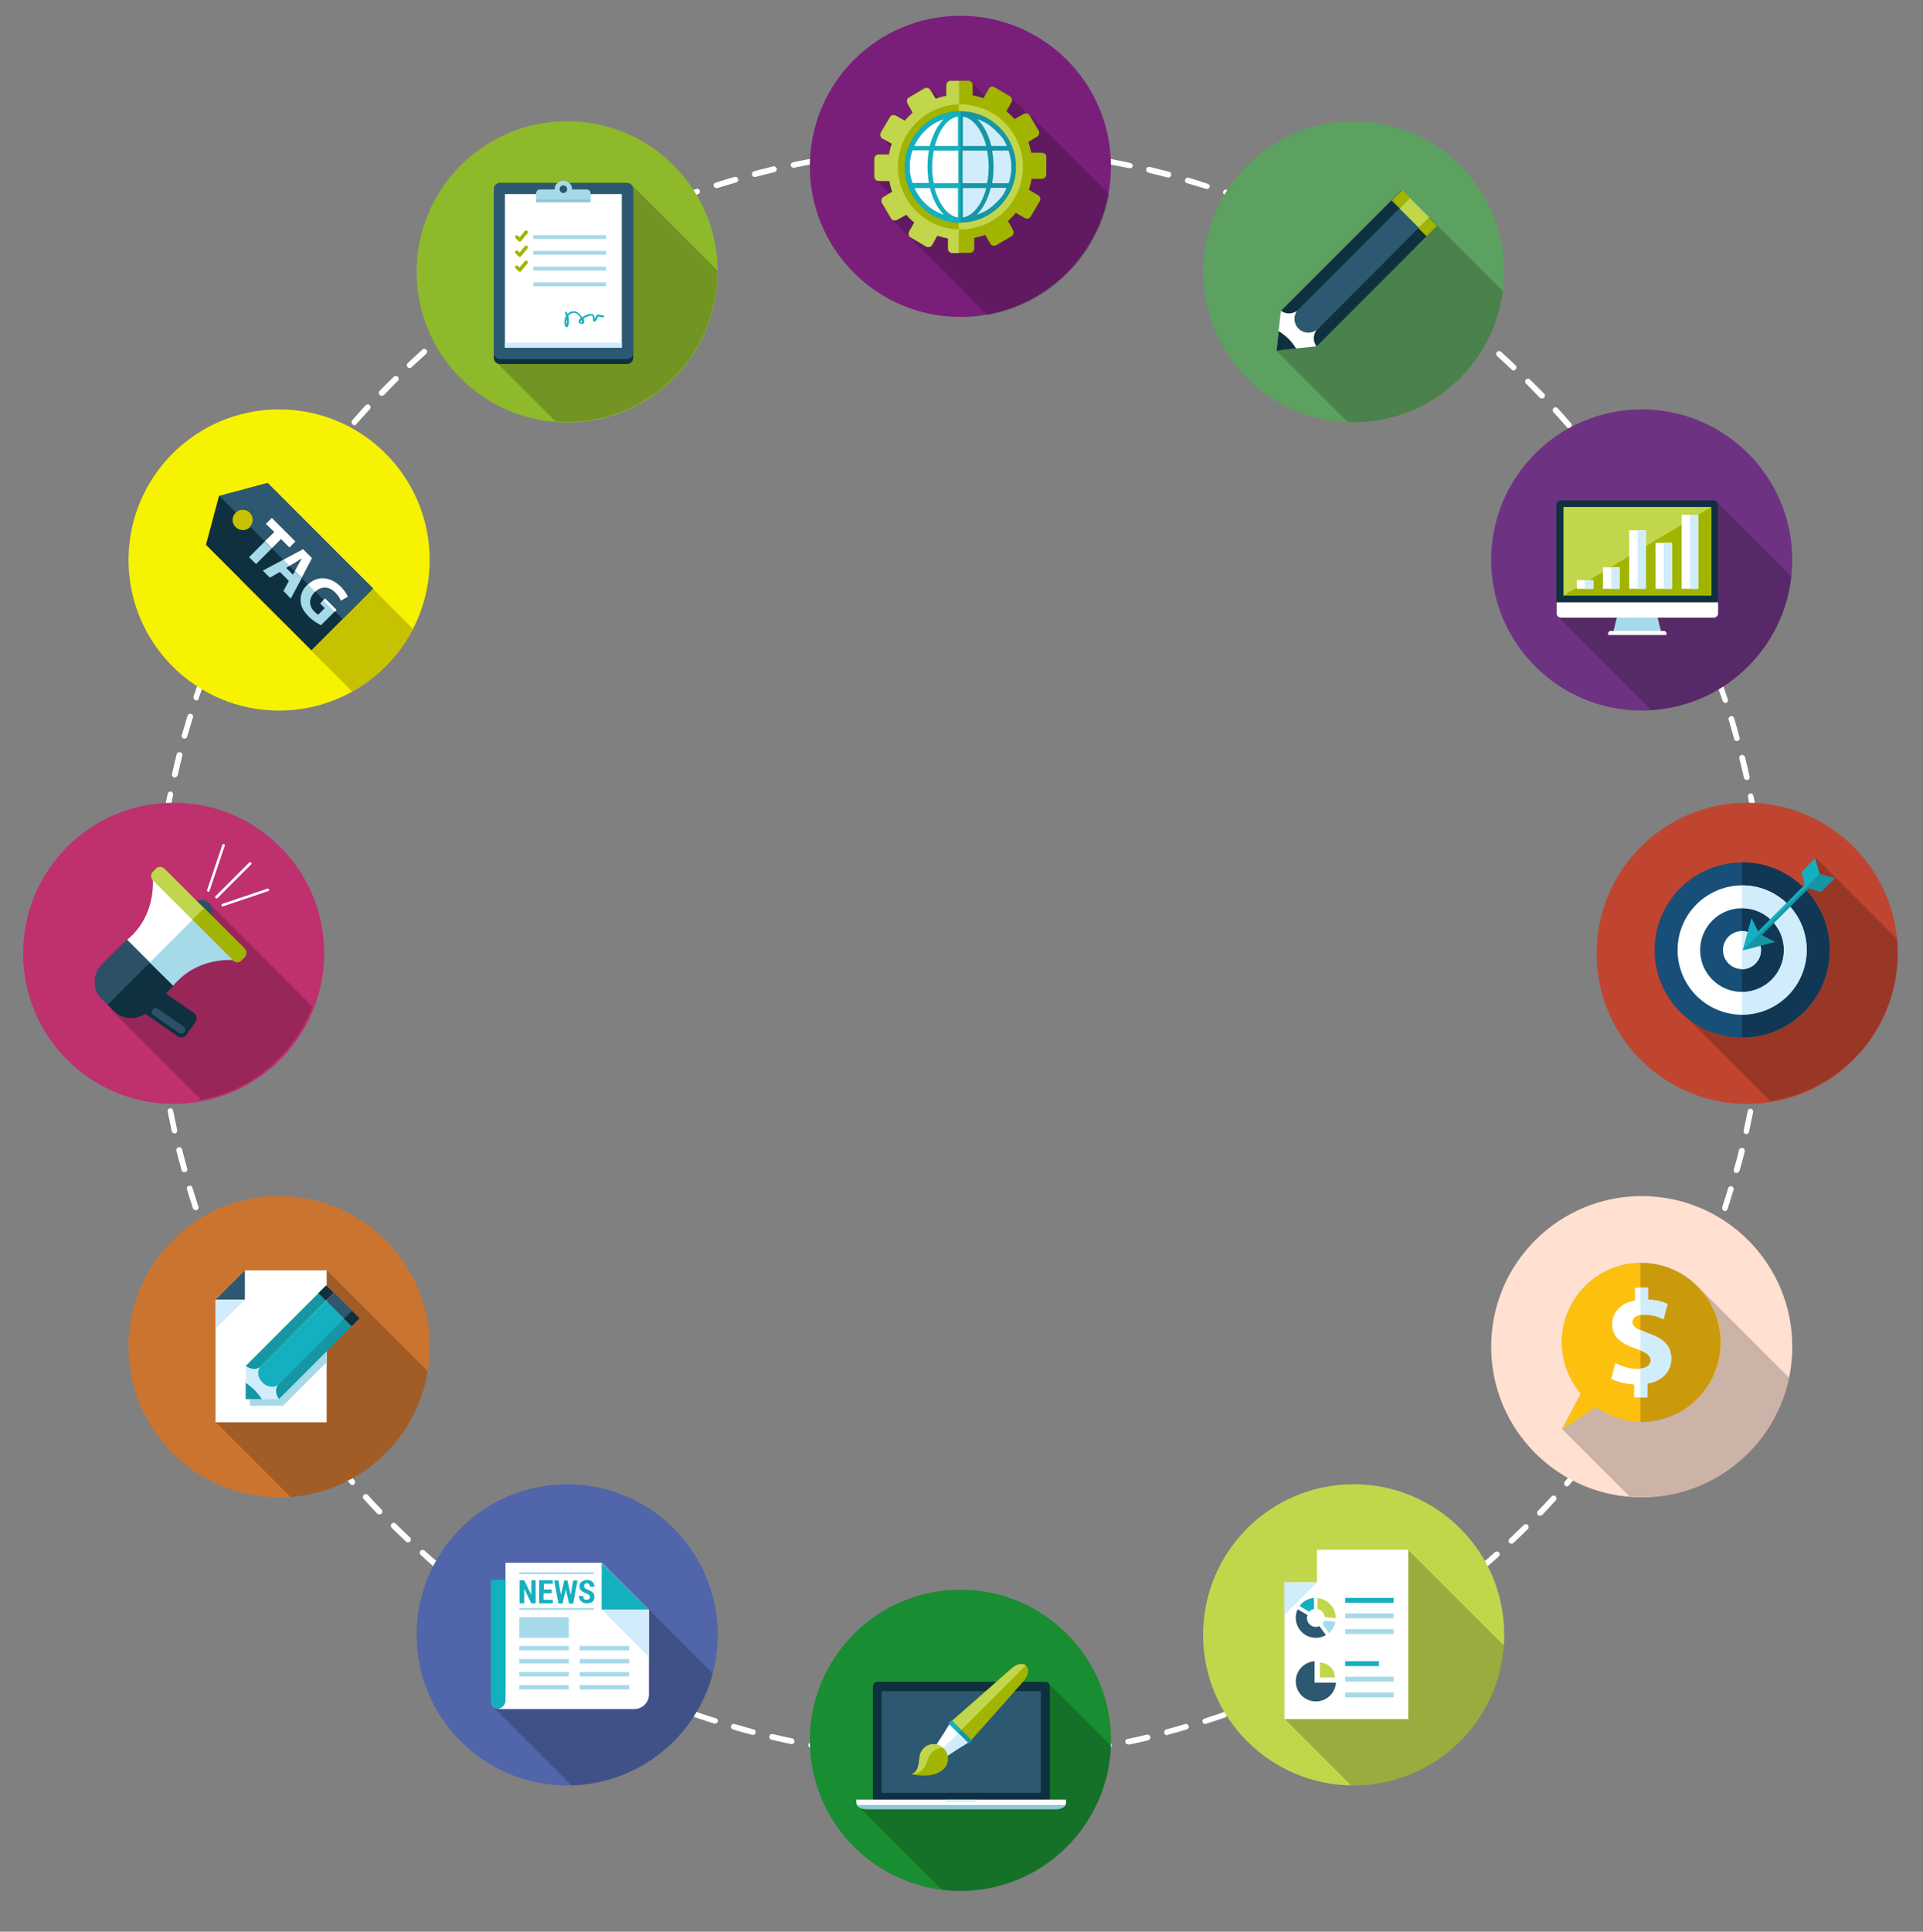 <?xml version="1.0" encoding="utf-8"?>
<!-- Generator: Adobe Illustrator 17.1.0, SVG Export Plug-In . SVG Version: 6.00 Build 0)  -->
<!DOCTYPE svg PUBLIC "-//W3C//DTD SVG 1.1//EN" "http://www.w3.org/Graphics/SVG/1.1/DTD/svg11.dtd">
<svg version="1.1" id="Layer_1" xmlns="http://www.w3.org/2000/svg" xmlns:xlink="http://www.w3.org/1999/xlink" x="0px" y="0px"
	 viewBox="0 0 707.6 710.6" enable-background="new 0 0 707.6 710.6" xml:space="preserve">
<rect x="0" y="0" width="707.6" height="710.6" fill="#808080" stroke="none"/>
<g>
	<g>
		<path fill="#FFFFFF" d="M356.9,648.1c-0.6,0-1-0.5-1-1c0-0.6,0.5-1.1,1-1.1c2.5,0,4.9-0.1,7.3-0.2c0.5,0,1.1,0.4,1.1,1
			c0,0.6-0.4,1.1-1,1.1C361.9,648,359.4,648.1,356.9,648.1C356.9,648.1,356.9,648.1,356.9,648.1L356.9,648.1z M349.6,648.1
			C349.6,648.1,349.6,648.1,349.6,648.1c-2.5,0-4.9-0.1-7.4-0.2c-0.6,0-1-0.5-1-1.1c0-0.6,0.5-1,1.1-1c2.4,0.1,4.9,0.2,7.3,0.2
			c0.6,0,1,0.5,1,1.1C350.6,647.7,350.1,648.1,349.6,648.1L349.6,648.1z M371.6,647.6c-0.6,0-1-0.4-1-1c0-0.6,0.4-1.1,1-1.1
			c2.4-0.1,4.9-0.3,7.3-0.5c0.6-0.1,1.1,0.4,1.1,1c0.1,0.6-0.4,1.1-1,1.1C376.5,647.3,374.1,647.5,371.6,647.6
			C371.6,647.6,371.6,647.6,371.6,647.6L371.6,647.6z M334.9,647.6C334.9,647.6,334.9,647.6,334.9,647.6c-2.5-0.2-5-0.3-7.4-0.5
			c-0.6,0-1-0.6-1-1.1c0-0.6,0.6-1,1.1-1c2.4,0.2,4.9,0.4,7.3,0.5c0.6,0,1,0.5,1,1.1C335.9,647.2,335.5,647.6,334.9,647.6
			L334.9,647.6z M386.2,646.4c-0.5,0-1-0.4-1-0.9c-0.1-0.6,0.4-1.1,0.9-1.2c2.4-0.3,4.8-0.6,7.3-0.9c0.6-0.1,1.1,0.3,1.2,0.9
			c0.1,0.6-0.3,1.1-0.9,1.2c-2.4,0.3-4.9,0.6-7.3,0.9C386.2,646.4,386.2,646.4,386.2,646.4L386.2,646.4z M320.3,646.3
			c0,0-0.1,0-0.1,0c-2.4-0.3-4.9-0.6-7.3-0.9c-0.6-0.1-1-0.6-0.9-1.2c0.1-0.6,0.6-1,1.2-0.9c2.4,0.3,4.8,0.6,7.3,0.9
			c0.6,0.1,1,0.6,0.9,1.2C321.3,645.9,320.8,646.3,320.3,646.3L320.3,646.3z M400.7,644.4c-0.5,0-1-0.4-1-0.9
			c-0.1-0.6,0.3-1.1,0.9-1.2c2.4-0.4,4.8-0.8,7.2-1.2c0.6-0.1,1.1,0.3,1.2,0.8c0.1,0.6-0.3,1.1-0.8,1.2c-2.4,0.4-4.8,0.9-7.3,1.3
			C400.8,644.4,400.8,644.4,400.7,644.4L400.7,644.4z M305.8,644.3c-0.1,0-0.1,0-0.2,0c-2.4-0.4-4.9-0.8-7.3-1.3
			c-0.6-0.1-0.9-0.7-0.8-1.2c0.1-0.6,0.7-0.9,1.2-0.8c2.4,0.4,4.8,0.9,7.2,1.3c0.6,0.1,1,0.6,0.9,1.2
			C306.7,644,306.3,644.3,305.8,644.3L305.8,644.3z M415.1,641.7c-0.5,0-0.9-0.3-1-0.8c-0.1-0.6,0.2-1.1,0.8-1.2
			c2.4-0.5,4.8-1,7.1-1.6c0.6-0.1,1.1,0.2,1.3,0.8c0.1,0.6-0.2,1.1-0.8,1.3c-2.4,0.6-4.8,1.1-7.2,1.6
			C415.3,641.7,415.2,641.7,415.1,641.7L415.1,641.7z M291.3,641.6c-0.1,0-0.1,0-0.2,0c-2.4-0.5-4.8-1.1-7.2-1.6
			c-0.6-0.1-0.9-0.7-0.8-1.3c0.1-0.6,0.7-0.9,1.3-0.8c2.3,0.6,4.7,1.1,7.1,1.6c0.6,0.1,0.9,0.7,0.8,1.2
			C292.3,641.3,291.8,641.6,291.3,641.6L291.3,641.6z M429.4,638.3c-0.5,0-0.9-0.3-1-0.8c-0.1-0.6,0.2-1.1,0.7-1.3
			c2.3-0.6,4.7-1.3,7-2c0.6-0.2,1.1,0.2,1.3,0.7c0.2,0.6-0.2,1.1-0.7,1.3c-2.4,0.7-4.8,1.4-7.1,2
			C429.6,638.3,429.5,638.3,429.4,638.3L429.4,638.3z M277.1,638.2c-0.1,0-0.2,0-0.3,0c-2.4-0.6-4.8-1.3-7.1-2
			c-0.6-0.2-0.9-0.7-0.7-1.3c0.2-0.6,0.7-0.9,1.3-0.7c2.3,0.7,4.7,1.3,7,2c0.6,0.1,0.9,0.7,0.7,1.3
			C278,637.9,277.5,638.2,277.1,638.2L277.1,638.2z M443.5,634.2c-0.4,0-0.9-0.3-1-0.7c-0.2-0.6,0.1-1.1,0.7-1.3
			c2.3-0.7,4.6-1.5,6.9-2.3c0.5-0.2,1.1,0.1,1.3,0.6c0.2,0.5-0.1,1.1-0.6,1.3c-2.3,0.8-4.7,1.6-7,2.3
			C443.7,634.2,443.6,634.2,443.5,634.2L443.5,634.2z M263,634.1c-0.1,0-0.2,0-0.3-0.1c-2.3-0.7-4.7-1.5-7-2.3
			c-0.5-0.2-0.8-0.8-0.6-1.3c0.2-0.5,0.8-0.8,1.3-0.6c2.3,0.8,4.6,1.6,7,2.3c0.6,0.2,0.9,0.8,0.7,1.3
			C263.9,633.8,263.4,634.1,263,634.1L263,634.1z M457.3,629.4c-0.4,0-0.8-0.3-1-0.7c-0.2-0.5,0.1-1.1,0.6-1.3
			c2.3-0.9,4.6-1.8,6.8-2.6c0.5-0.2,1.1,0,1.4,0.6c0.2,0.5,0,1.1-0.6,1.4c-2.2,0.9-4.5,1.8-6.9,2.7
			C457.6,629.4,457.5,629.4,457.3,629.4L457.3,629.4z M249.1,629.3c-0.1,0-0.2,0-0.4-0.1c-2.3-0.9-4.6-1.8-6.9-2.7
			c-0.5-0.2-0.8-0.8-0.6-1.4c0.2-0.5,0.8-0.8,1.4-0.6c2.2,0.9,4.5,1.8,6.8,2.7c0.5,0.2,0.8,0.8,0.6,1.4
			C249.9,629,249.5,629.3,249.1,629.3L249.1,629.3z M470.9,623.9c-0.4,0-0.8-0.2-1-0.6c-0.2-0.5,0-1.1,0.5-1.4c2.2-1,4.5-2,6.7-3
			c0.5-0.2,1.1,0,1.4,0.5c0.2,0.5,0,1.1-0.5,1.4c-2.2,1-4.5,2-6.7,3C471.2,623.9,471.1,623.9,470.9,623.9L470.9,623.9z M235.5,623.8
			c-0.1,0-0.3,0-0.4-0.1c-2.3-1-4.5-2-6.7-3c-0.5-0.2-0.8-0.9-0.5-1.4c0.2-0.5,0.9-0.8,1.4-0.5c2.2,1,4.4,2,6.7,3
			c0.5,0.2,0.8,0.8,0.5,1.4C236.2,623.5,235.9,623.8,235.5,623.8L235.5,623.8z M484.2,617.8c-0.4,0-0.8-0.2-0.9-0.6
			c-0.3-0.5,0-1.1,0.5-1.4c2.2-1.1,4.4-2.2,6.5-3.3c0.5-0.3,1.1-0.1,1.4,0.4c0.3,0.5,0.1,1.1-0.4,1.4c-2.2,1.1-4.4,2.2-6.5,3.3
			C484.5,617.8,484.4,617.8,484.2,617.8L484.2,617.8z M222.1,617.6c-0.2,0-0.3,0-0.5-0.1c-2.2-1.1-4.4-2.2-6.6-3.4
			c-0.5-0.3-0.7-0.9-0.4-1.4c0.3-0.5,0.9-0.7,1.4-0.4c2.2,1.1,4.3,2.3,6.5,3.3c0.5,0.3,0.7,0.9,0.5,1.4
			C222.9,617.4,222.5,617.6,222.1,617.6L222.1,617.6z M497.2,611c-0.4,0-0.7-0.2-0.9-0.5c-0.3-0.5-0.1-1.1,0.4-1.4
			c2.1-1.2,4.2-2.4,6.3-3.6c0.5-0.3,1.1-0.1,1.4,0.4c0.3,0.5,0.1,1.1-0.4,1.4c-2.1,1.2-4.2,2.5-6.4,3.6
			C497.5,611,497.3,611,497.2,611L497.2,611z M209.1,610.7c-0.2,0-0.3,0-0.5-0.1c-2.1-1.2-4.3-2.4-6.4-3.7c-0.5-0.3-0.7-0.9-0.4-1.4
			c0.3-0.5,0.9-0.7,1.4-0.4c2.1,1.2,4.2,2.5,6.3,3.6c0.5,0.3,0.7,0.9,0.4,1.4C209.8,610.5,209.5,610.7,209.1,610.7L209.1,610.7z
			 M509.8,603.6c-0.3,0-0.7-0.2-0.9-0.5c-0.3-0.5-0.2-1.1,0.3-1.4c2.1-1.3,4.1-2.6,6.1-3.9c0.5-0.3,1.1-0.2,1.5,0.3
			c0.3,0.5,0.2,1.1-0.3,1.5c-2,1.3-4.1,2.7-6.2,4C510.2,603.5,510,603.6,509.8,603.6L509.8,603.6z M196.5,603.2
			c-0.2,0-0.4-0.1-0.6-0.2c-2.1-1.3-4.2-2.6-6.2-4c-0.5-0.3-0.6-1-0.3-1.5c0.3-0.5,1-0.6,1.5-0.3c2,1.3,4.1,2.7,6.2,4
			c0.5,0.3,0.6,1,0.3,1.4C197.2,603.1,196.8,603.2,196.5,603.2L196.5,603.2z M522,595.5c-0.3,0-0.7-0.2-0.9-0.5
			c-0.3-0.5-0.2-1.1,0.3-1.5c2-1.4,4-2.8,5.9-4.2c0.5-0.3,1.1-0.2,1.5,0.2c0.3,0.5,0.2,1.1-0.2,1.5c-2,1.4-4,2.9-6,4.3
			C522.4,595.5,522.2,595.5,522,595.5L522,595.5z M184.2,595.2c-0.2,0-0.4-0.1-0.6-0.2c-2-1.4-4-2.8-6-4.3c-0.5-0.3-0.6-1-0.2-1.5
			c0.3-0.5,1-0.6,1.5-0.2c2,1.4,4,2.9,6,4.3c0.5,0.3,0.6,1,0.3,1.5C184.9,595,184.5,595.2,184.2,595.2L184.2,595.2z M533.9,586.9
			c-0.3,0-0.6-0.1-0.8-0.4c-0.4-0.5-0.3-1.1,0.2-1.5c1.9-1.5,3.8-3,5.7-4.5c0.4-0.4,1.1-0.3,1.5,0.2c0.4,0.5,0.3,1.1-0.2,1.5
			c-1.9,1.5-3.8,3.1-5.8,4.6C534.3,586.8,534.1,586.9,533.9,586.9L533.9,586.9z M172.4,586.5c-0.2,0-0.4-0.1-0.6-0.2
			c-1.9-1.5-3.9-3-5.8-4.6c-0.4-0.4-0.5-1-0.2-1.5c0.4-0.4,1-0.5,1.5-0.2c1.9,1.5,3.8,3.1,5.7,4.5c0.5,0.4,0.5,1,0.2,1.5
			C173,586.3,172.7,586.5,172.4,586.5L172.4,586.5z M545.3,577.7c-0.3,0-0.6-0.1-0.8-0.4c-0.4-0.4-0.3-1.1,0.1-1.5
			c1.9-1.6,3.7-3.2,5.5-4.8c0.4-0.4,1.1-0.3,1.5,0.1c0.4,0.4,0.3,1.1-0.1,1.5c-1.8,1.6-3.7,3.2-5.5,4.8
			C545.7,577.6,545.5,577.7,545.3,577.7L545.3,577.7z M161,577.2c-0.2,0-0.5-0.1-0.7-0.3c-1.9-1.6-3.7-3.2-5.5-4.9
			c-0.4-0.4-0.5-1-0.1-1.5c0.4-0.4,1-0.5,1.5-0.1c1.8,1.6,3.6,3.2,5.5,4.8c0.4,0.4,0.5,1,0.1,1.5C161.6,577.1,161.3,577.2,161,577.2
			L161,577.2z M556.2,567.9c-0.3,0-0.6-0.1-0.8-0.3c-0.4-0.4-0.4-1.1,0-1.5c1.8-1.7,3.5-3.4,5.3-5.1c0.4-0.4,1.1-0.4,1.5,0
			c0.4,0.4,0.4,1.1,0,1.5c-1.7,1.7-3.5,3.4-5.3,5.1C556.7,567.8,556.4,567.9,556.2,567.9L556.2,567.9z M150.1,567.4
			c-0.3,0-0.5-0.1-0.7-0.3c-1.8-1.7-3.6-3.4-5.3-5.1c-0.4-0.4-0.4-1.1,0-1.5c0.4-0.4,1.1-0.4,1.5,0c1.7,1.7,3.5,3.4,5.3,5.1
			c0.4,0.4,0.4,1.1,0,1.5C150.6,567.3,150.3,567.4,150.1,567.4L150.1,567.4z M566.6,557.6c-0.3,0-0.5-0.1-0.7-0.3
			c-0.4-0.4-0.4-1.1,0-1.5c1.7-1.8,3.4-3.5,5-5.3c0.4-0.4,1.1-0.5,1.5-0.1c0.4,0.4,0.5,1.1,0.1,1.5c-1.6,1.8-3.3,3.6-5,5.4
			C567.2,557.5,566.9,557.6,566.6,557.6L566.6,557.6z M139.6,557.1c-0.3,0-0.6-0.1-0.8-0.3c-1.7-1.8-3.4-3.6-5-5.4
			c-0.4-0.4-0.4-1.1,0.1-1.5c0.4-0.4,1.1-0.4,1.5,0.1c1.6,1.8,3.3,3.6,5,5.3c0.4,0.4,0.4,1.1,0,1.5
			C140.2,557,139.9,557.1,139.6,557.1L139.6,557.1z M576.6,546.8c-0.2,0-0.5-0.1-0.7-0.3c-0.4-0.4-0.5-1-0.1-1.5
			c1.6-1.8,3.2-3.7,4.7-5.6c0.4-0.4,1-0.5,1.5-0.1c0.4,0.4,0.5,1,0.1,1.5c-1.6,1.9-3.2,3.8-4.8,5.6
			C577.1,546.7,576.9,546.8,576.6,546.8L576.6,546.8z M129.7,546.3c-0.3,0-0.6-0.1-0.8-0.4c-1.6-1.9-3.2-3.7-4.8-5.6
			c-0.4-0.4-0.3-1.1,0.1-1.5c0.4-0.4,1.1-0.3,1.5,0.1c1.5,1.9,3.1,3.7,4.7,5.6c0.4,0.4,0.3,1.1-0.1,1.5
			C130.2,546.2,130,546.3,129.7,546.3L129.7,546.3z M585.9,535.6c-0.2,0-0.5-0.1-0.6-0.2c-0.5-0.4-0.5-1-0.2-1.5
			c1.5-1.9,3-3.8,4.5-5.8c0.3-0.5,1-0.6,1.5-0.2c0.5,0.3,0.6,1,0.2,1.5c-1.5,2-3,3.9-4.5,5.8C586.6,535.4,586.3,535.6,585.9,535.6
			L585.9,535.6z M120.4,535c-0.3,0-0.6-0.1-0.8-0.4c-1.5-1.9-3-3.9-4.5-5.8c-0.3-0.5-0.3-1.1,0.2-1.5c0.5-0.3,1.1-0.3,1.5,0.2
			c1.5,1.9,3,3.9,4.4,5.8c0.4,0.5,0.3,1.1-0.2,1.5C120.9,534.9,120.6,535,120.4,535L120.4,535z M594.8,523.8c-0.2,0-0.4-0.1-0.6-0.2
			c-0.5-0.3-0.6-1-0.2-1.5c1.4-2,2.8-4,4.2-6c0.3-0.5,1-0.6,1.5-0.3c0.5,0.3,0.6,1,0.3,1.5c-1.4,2-2.8,4.1-4.2,6
			C595.4,523.7,595.1,523.8,594.8,523.8L594.8,523.8z M111.6,523.2c-0.3,0-0.7-0.2-0.9-0.4c-1.4-2-2.8-4-4.2-6
			c-0.3-0.5-0.2-1.1,0.3-1.5c0.5-0.3,1.1-0.2,1.5,0.3c1.4,2,2.8,4,4.2,6c0.3,0.5,0.2,1.1-0.2,1.5C112,523.2,111.8,523.2,111.6,523.2
			L111.6,523.2z M603,511.7c-0.2,0-0.4-0.1-0.6-0.2c-0.5-0.3-0.6-1-0.3-1.4c1.3-2,2.6-4.1,3.9-6.2c0.3-0.5,0.9-0.7,1.4-0.4
			c0.5,0.3,0.7,0.9,0.4,1.4c-1.3,2.1-2.6,4.2-3.9,6.3C603.7,511.5,603.4,511.7,603,511.7L603,511.7z M103.4,511.1
			c-0.3,0-0.7-0.2-0.9-0.5c-1.3-2.1-2.6-4.2-3.9-6.2c-0.3-0.5-0.1-1.1,0.4-1.4c0.5-0.3,1.1-0.1,1.4,0.4c1.3,2.1,2.5,4.2,3.9,6.2
			c0.3,0.5,0.2,1.1-0.3,1.4C103.8,511,103.6,511.1,103.4,511.1L103.4,511.1z M610.6,499.1c-0.2,0-0.4,0-0.5-0.1
			c-0.5-0.3-0.7-0.9-0.4-1.4c1.2-2.1,2.4-4.3,3.6-6.4c0.3-0.5,0.9-0.7,1.4-0.4c0.5,0.3,0.7,0.9,0.4,1.4c-1.2,2.2-2.4,4.3-3.6,6.4
			C611.4,498.9,611,499.1,610.6,499.1L610.6,499.1z M95.9,498.6c-0.4,0-0.7-0.2-0.9-0.5c-1.2-2.1-2.4-4.3-3.6-6.4
			c-0.3-0.5-0.1-1.1,0.4-1.4c0.5-0.3,1.1-0.1,1.4,0.4c1.1,2.1,2.3,4.3,3.5,6.4c0.3,0.5,0.1,1.1-0.4,1.4
			C96.2,498.5,96,498.6,95.9,498.6L95.9,498.6z M617.6,486.2c-0.2,0-0.3,0-0.5-0.1c-0.5-0.3-0.7-0.9-0.5-1.4
			c1.1-2.2,2.2-4.4,3.2-6.6c0.3-0.5,0.9-0.7,1.4-0.5c0.5,0.3,0.7,0.9,0.5,1.4c-1.1,2.2-2.2,4.4-3.3,6.6
			C618.4,486,618,486.2,617.6,486.2L617.6,486.2z M88.9,485.7c-0.4,0-0.8-0.2-0.9-0.6c-1.1-2.2-2.2-4.4-3.2-6.6
			c-0.2-0.5,0-1.1,0.5-1.4c0.5-0.2,1.1,0,1.4,0.5c1,2.2,2.1,4.4,3.2,6.5c0.3,0.5,0.1,1.1-0.5,1.4C89.2,485.7,89.1,485.7,88.9,485.7
			L88.9,485.7z M624,472.9c-0.1,0-0.3,0-0.4-0.1c-0.5-0.2-0.8-0.9-0.5-1.4c1-2.2,2-4.5,2.9-6.7c0.2-0.5,0.8-0.8,1.4-0.6
			c0.5,0.2,0.8,0.8,0.6,1.4c-0.9,2.3-1.9,4.5-2.9,6.8C624.8,472.7,624.4,472.9,624,472.9L624,472.9z M82.6,472.5
			c-0.4,0-0.8-0.2-1-0.6c-1-2.2-2-4.5-2.9-6.7c-0.2-0.5,0-1.1,0.6-1.4c0.5-0.2,1.1,0,1.4,0.6c0.9,2.2,1.9,4.5,2.9,6.7
			c0.2,0.5,0,1.1-0.5,1.4C82.9,472.5,82.8,472.5,82.6,472.5L82.6,472.5z M629.7,459.4c-0.1,0-0.3,0-0.4-0.1
			c-0.5-0.2-0.8-0.8-0.6-1.4c0.9-2.3,1.8-4.6,2.6-6.9c0.2-0.5,0.8-0.8,1.3-0.6c0.5,0.2,0.8,0.8,0.6,1.3c-0.8,2.3-1.7,4.6-2.6,6.9
			C630.5,459.1,630.1,459.4,629.7,459.4L629.7,459.4z M77,459c-0.4,0-0.8-0.3-1-0.7c-0.9-2.3-1.8-4.6-2.6-6.9
			c-0.2-0.5,0.1-1.1,0.6-1.3c0.5-0.2,1.1,0.1,1.3,0.6c0.8,2.3,1.7,4.6,2.6,6.8c0.2,0.5-0.1,1.1-0.6,1.4C77.2,459,77.1,459,77,459
			L77,459z M634.7,445.5c-0.1,0-0.2,0-0.3-0.1c-0.6-0.2-0.8-0.8-0.7-1.3c0.8-2.3,1.5-4.7,2.2-7c0.2-0.6,0.8-0.9,1.3-0.7
			c0.6,0.2,0.9,0.8,0.7,1.3c-0.7,2.3-1.5,4.7-2.2,7C635.5,445.2,635.1,445.5,634.7,445.5L634.7,445.5z M72,445.2
			c-0.4,0-0.8-0.3-1-0.7c-0.8-2.3-1.5-4.7-2.2-7c-0.2-0.6,0.1-1.1,0.7-1.3c0.6-0.2,1.1,0.1,1.3,0.7c0.7,2.3,1.5,4.7,2.2,7
			c0.2,0.5-0.1,1.1-0.7,1.3C72.2,445.2,72.1,445.2,72,445.2L72,445.2z M639,431.5c-0.1,0-0.2,0-0.3,0c-0.6-0.2-0.9-0.7-0.7-1.3
			c0.7-2.3,1.3-4.7,1.9-7.1c0.1-0.6,0.7-0.9,1.3-0.8c0.6,0.1,0.9,0.7,0.8,1.3c-0.6,2.4-1.2,4.8-1.9,7.1
			C639.8,431.2,639.4,431.5,639,431.5L639,431.5z M67.8,431.2c-0.5,0-0.9-0.3-1-0.8c-0.7-2.4-1.3-4.8-1.9-7.1
			c-0.1-0.6,0.2-1.1,0.8-1.3c0.6-0.1,1.1,0.2,1.3,0.8c0.6,2.3,1.2,4.7,1.9,7.1c0.2,0.6-0.2,1.1-0.7,1.3
			C67.9,431.1,67.8,431.2,67.8,431.2L67.8,431.2z M642.6,417.2c-0.1,0-0.2,0-0.2,0c-0.6-0.1-0.9-0.7-0.8-1.3c0.5-2.4,1-4.8,1.5-7.2
			c0.1-0.6,0.7-0.9,1.2-0.8c0.6,0.1,0.9,0.7,0.8,1.2c-0.5,2.4-1,4.8-1.5,7.2C643.5,416.9,643,417.2,642.6,417.2L642.6,417.2z
			 M64.2,416.9c-0.5,0-0.9-0.3-1-0.8c-0.5-2.4-1-4.8-1.5-7.2c-0.1-0.6,0.3-1.1,0.8-1.2c0.6-0.1,1.1,0.3,1.2,0.8
			c0.5,2.4,1,4.8,1.5,7.2c0.1,0.6-0.2,1.1-0.8,1.3C64.3,416.9,64.3,416.9,64.2,416.9L64.2,416.9z M645.4,402.8c-0.1,0-0.1,0-0.2,0
			c-0.6-0.1-1-0.6-0.9-1.2c0.4-2.4,0.8-4.8,1.2-7.2c0.1-0.6,0.6-1,1.2-0.9c0.6,0.1,1,0.6,0.9,1.2c-0.4,2.4-0.8,4.9-1.2,7.3
			C646.4,402.5,645.9,402.8,645.4,402.8L645.4,402.8z M61.3,402.5c-0.5,0-0.9-0.4-1-0.9c-0.4-2.4-0.8-4.9-1.2-7.3
			c-0.1-0.6,0.3-1.1,0.9-1.2c0.6-0.1,1.1,0.3,1.2,0.9c0.4,2.4,0.7,4.8,1.2,7.2c0.1,0.6-0.3,1.1-0.9,1.2
			C61.4,402.5,61.4,402.5,61.3,402.5L61.3,402.5z M647.6,388.3c0,0-0.1,0-0.1,0c-0.6-0.1-1-0.6-0.9-1.2c0.3-2.4,0.6-4.8,0.8-7.3
			c0.1-0.6,0.6-1,1.1-0.9c0.6,0.1,1,0.6,0.9,1.1c-0.2,2.5-0.5,4.9-0.8,7.3C648.5,387.9,648.1,388.3,647.6,388.3L647.6,388.3z
			 M59.2,388c-0.5,0-1-0.4-1-0.9c-0.3-2.4-0.6-4.9-0.8-7.3c-0.1-0.6,0.4-1.1,0.9-1.1c0.6-0.1,1.1,0.4,1.1,0.9
			c0.2,2.4,0.5,4.9,0.8,7.3c0.1,0.6-0.3,1.1-0.9,1.2C59.3,388,59.2,388,59.2,388L59.2,388z M649,373.7
			C649,373.7,649,373.7,649,373.7c-0.7,0-1.1-0.5-1-1.1c0.2-2.4,0.3-4.9,0.4-7.3c0-0.6,0.5-1,1.1-1c0.6,0,1,0.5,1,1.1
			c-0.1,2.4-0.3,4.9-0.4,7.3C650,373.3,649.5,373.7,649,373.7L649,373.7z M57.8,373.4c-0.5,0-1-0.4-1-1c-0.2-2.4-0.3-4.9-0.4-7.3
			c0-0.6,0.4-1.1,1-1.1c0.6,0,1.1,0.4,1.1,1c0.1,2.4,0.3,4.9,0.4,7.3C58.9,372.9,58.4,373.4,57.8,373.4
			C57.8,373.4,57.8,373.4,57.8,373.4L57.8,373.4z M649.7,359.1C649.7,359.1,649.7,359.1,649.7,359.1c-0.6,0-1.1-0.5-1-1.1
			c0.1-2.4,0.1-4.9,0.1-7.3c0-0.6,0.5-1,1-1c0.6,0,1,0.5,1,1c0,2.5,0,4.9-0.1,7.4C650.8,358.6,650.3,359.1,649.7,359.1L649.7,359.1z
			 M57.1,358.8c-0.6,0-1-0.5-1-1c-0.1-2.3-0.1-4.7-0.1-7.1v-0.3c0-0.6,0.5-1,1-1c0.6,0,1,0.5,1,1v0.3c0,2.3,0,4.7,0.1,7
			C58.1,358.3,57.7,358.8,57.1,358.8C57.1,358.8,57.1,358.8,57.1,358.8L57.1,358.8z M649.7,345c-0.6,0-1-0.5-1-1
			c-0.1-2.5-0.1-4.9-0.3-7.3c0-0.6,0.4-1.1,1-1.1c0.6,0,1.1,0.4,1.1,1c0.1,2.4,0.2,4.9,0.3,7.4C650.8,344.5,650.3,345,649.7,345
			C649.7,345,649.7,345,649.7,345L649.7,345z M57.1,344.1C57.1,344.1,57.1,344.1,57.1,344.1c-0.6,0-1.1-0.5-1-1.1
			c0.1-2.4,0.2-4.9,0.3-7.4c0-0.6,0.5-1,1.1-1c0.6,0,1,0.5,1,1.1c-0.1,2.4-0.2,4.9-0.3,7.3C58.1,343.7,57.7,344.1,57.1,344.1
			L57.1,344.1z M649,330.4c-0.5,0-1-0.4-1-1c-0.2-2.4-0.4-4.9-0.6-7.3c-0.1-0.6,0.4-1.1,0.9-1.1c0.6-0.1,1.1,0.4,1.1,0.9
			c0.2,2.4,0.4,4.9,0.6,7.3C650.1,329.8,649.7,330.3,649,330.4C649.1,330.4,649.1,330.4,649,330.4L649,330.4z M57.8,329.5
			C57.8,329.5,57.8,329.5,57.8,329.5c-0.7,0-1.1-0.5-1-1.1c0.2-2.4,0.4-4.9,0.6-7.3c0.1-0.6,0.6-1,1.1-0.9c0.6,0.1,1,0.6,0.9,1.1
			c-0.2,2.4-0.5,4.9-0.6,7.3C58.8,329,58.4,329.5,57.8,329.5L57.8,329.5z M647.6,315.8c-0.5,0-1-0.4-1-0.9c-0.3-2.4-0.6-4.8-1-7.2
			c-0.1-0.6,0.3-1.1,0.9-1.2c0.6-0.1,1.1,0.3,1.2,0.9c0.4,2.4,0.7,4.9,1,7.3c0.1,0.6-0.3,1.1-0.9,1.2
			C647.7,315.8,647.7,315.8,647.6,315.8L647.6,315.8z M59.3,314.9c0,0-0.1,0-0.1,0c-0.6-0.1-1-0.6-0.9-1.2c0.3-2.4,0.6-4.9,1-7.3
			c0.1-0.6,0.6-1,1.2-0.9c0.6,0.1,1,0.6,0.9,1.2c-0.4,2.4-0.7,4.8-1,7.2C60.2,314.5,59.8,314.9,59.3,314.9L59.3,314.9z M645.5,301.2
			c-0.5,0-0.9-0.4-1-0.9c-0.4-2.4-0.9-4.8-1.3-7.2c-0.1-0.6,0.3-1.1,0.8-1.2c0.6-0.1,1.1,0.3,1.2,0.8c0.5,2.4,0.9,4.8,1.3,7.2
			c0.1,0.6-0.3,1.1-0.9,1.2C645.6,301.2,645.6,301.2,645.5,301.2L645.5,301.2z M61.4,300.4c-0.1,0-0.1,0-0.2,0
			c-0.6-0.1-1-0.6-0.9-1.2c0.4-2.4,0.9-4.8,1.4-7.2c0.1-0.6,0.7-0.9,1.2-0.8c0.6,0.1,0.9,0.7,0.8,1.2c-0.5,2.4-0.9,4.8-1.3,7.2
			C62.4,300,61.9,300.4,61.4,300.4L61.4,300.4z M642.7,286.9c-0.5,0-0.9-0.3-1-0.8c-0.5-2.4-1.1-4.8-1.7-7.1
			c-0.1-0.6,0.2-1.1,0.8-1.3c0.6-0.1,1.1,0.2,1.3,0.8c0.6,2.4,1.2,4.8,1.7,7.2c0.1,0.6-0.2,1.1-0.8,1.3
			C642.8,286.8,642.8,286.9,642.7,286.9L642.7,286.9z M64.3,286c-0.1,0-0.2,0-0.2,0c-0.6-0.1-0.9-0.7-0.8-1.3
			c0.5-2.4,1.1-4.8,1.7-7.2c0.1-0.6,0.7-0.9,1.3-0.8c0.6,0.1,0.9,0.7,0.8,1.3c-0.6,2.4-1.2,4.8-1.7,7.1
			C65.2,285.6,64.8,286,64.3,286L64.3,286z M639.1,272.6c-0.5,0-0.9-0.3-1-0.8c-0.6-2.3-1.3-4.7-2-7c-0.2-0.6,0.1-1.1,0.7-1.3
			c0.6-0.2,1.1,0.1,1.3,0.7c0.7,2.3,1.4,4.7,2,7.1c0.2,0.6-0.2,1.1-0.7,1.3C639.3,272.6,639.2,272.6,639.1,272.6L639.1,272.6z
			 M67.9,271.7c-0.1,0-0.2,0-0.3,0c-0.6-0.2-0.9-0.7-0.7-1.3c0.7-2.4,1.4-4.7,2.1-7.1c0.2-0.6,0.8-0.9,1.3-0.7
			c0.6,0.2,0.9,0.8,0.7,1.3c-0.7,2.3-1.4,4.7-2.1,7C68.8,271.4,68.4,271.7,67.9,271.7L67.9,271.7z M634.9,258.6
			c-0.4,0-0.8-0.3-1-0.7c-0.8-2.3-1.6-4.6-2.4-6.9c-0.2-0.5,0.1-1.1,0.6-1.3c0.5-0.2,1.1,0.1,1.3,0.6c0.8,2.3,1.6,4.6,2.4,7
			c0.2,0.5-0.1,1.1-0.7,1.3C635.1,258.6,635,258.6,634.9,258.6L634.9,258.6z M72.2,257.7c-0.1,0-0.2,0-0.3-0.1
			c-0.5-0.2-0.8-0.8-0.7-1.3c0.8-2.3,1.6-4.7,2.4-7c0.2-0.5,0.8-0.8,1.3-0.6c0.5,0.2,0.8,0.8,0.6,1.3c-0.8,2.3-1.6,4.6-2.4,6.9
			C73.1,257.4,72.7,257.7,72.2,257.7L72.2,257.7z M629.9,244.8c-0.4,0-0.8-0.3-1-0.7c-0.9-2.3-1.8-4.6-2.7-6.8
			c-0.2-0.5,0-1.1,0.6-1.4c0.5-0.2,1.1,0,1.4,0.6c0.9,2.2,1.8,4.5,2.7,6.8c0.2,0.5-0.1,1.1-0.6,1.4
			C630.2,244.8,630,244.8,629.9,244.8L629.9,244.8z M77.2,243.9c-0.1,0-0.3,0-0.4-0.1c-0.5-0.2-0.8-0.8-0.6-1.4
			c0.9-2.3,1.8-4.6,2.8-6.8c0.2-0.5,0.8-0.8,1.4-0.6c0.5,0.2,0.8,0.8,0.6,1.4c-0.9,2.2-1.9,4.5-2.8,6.8
			C78.1,243.6,77.7,243.9,77.2,243.9L77.2,243.9z M624.3,231.3c-0.4,0-0.8-0.2-1-0.6c-1-2.2-2-4.4-3-6.6c-0.2-0.5,0-1.1,0.5-1.4
			c0.5-0.3,1.1,0,1.4,0.5c1,2.2,2.1,4.4,3.1,6.7c0.2,0.5,0,1.1-0.5,1.4C624.6,231.3,624.4,231.3,624.3,231.3L624.3,231.3z
			 M82.9,230.3c-0.1,0-0.3,0-0.4-0.1c-0.5-0.2-0.8-0.9-0.5-1.4c1-2.2,2.1-4.5,3.1-6.7c0.3-0.5,0.9-0.7,1.4-0.5
			c0.5,0.3,0.7,0.9,0.5,1.4c-1.1,2.2-2.1,4.4-3.1,6.6C83.7,230.1,83.3,230.3,82.9,230.3L82.9,230.3z M618,218.1
			c-0.4,0-0.8-0.2-0.9-0.6c-1.1-2.2-2.2-4.3-3.4-6.5c-0.3-0.5-0.1-1.1,0.4-1.4c0.5-0.3,1.1-0.1,1.4,0.4c1.1,2.1,2.3,4.3,3.4,6.5
			c0.3,0.5,0.1,1.1-0.5,1.4C618.3,218,618.2,218.1,618,218.1L618,218.1z M89.3,217c-0.2,0-0.3,0-0.5-0.1c-0.5-0.3-0.7-0.9-0.5-1.4
			c1.1-2.2,2.3-4.4,3.4-6.5c0.3-0.5,0.9-0.7,1.4-0.4c0.5,0.3,0.7,0.9,0.4,1.4c-1.2,2.1-2.3,4.3-3.4,6.5C90,216.8,89.7,217,89.3,217
			L89.3,217z M611.1,205.2c-0.4,0-0.7-0.2-0.9-0.5c-1.2-2.1-2.4-4.2-3.7-6.3c-0.3-0.5-0.1-1.1,0.4-1.4c0.5-0.3,1.1-0.1,1.4,0.4
			c1.3,2.1,2.5,4.2,3.7,6.3c0.3,0.5,0.1,1.1-0.4,1.4C611.4,205.1,611.3,205.2,611.1,205.2L611.1,205.2z M96.3,204.1
			c-0.2,0-0.4,0-0.5-0.1c-0.5-0.3-0.7-0.9-0.4-1.4c1.2-2.1,2.5-4.3,3.8-6.3c0.3-0.5,0.9-0.7,1.4-0.4c0.5,0.3,0.7,0.9,0.4,1.4
			c-1.3,2.1-2.5,4.2-3.7,6.3C97,203.9,96.7,204.1,96.3,204.1L96.3,204.1z M603.5,192.6c-0.3,0-0.7-0.2-0.9-0.5c-1.3-2-2.6-4.1-4-6.1
			c-0.3-0.5-0.2-1.1,0.3-1.5c0.5-0.3,1.1-0.2,1.5,0.3c1.4,2,2.7,4.1,4,6.1c0.3,0.5,0.2,1.1-0.3,1.4
			C603.9,192.6,603.7,192.6,603.5,192.6L603.5,192.6z M104,191.6c-0.2,0-0.4-0.1-0.6-0.2c-0.5-0.3-0.6-1-0.3-1.4
			c1.3-2.1,2.7-4.1,4.1-6.1c0.3-0.5,1-0.6,1.5-0.3c0.5,0.3,0.6,1,0.3,1.5c-1.4,2-2.7,4.1-4,6.1C104.6,191.4,104.3,191.6,104,191.6
			L104,191.6z M595.4,180.5c-0.3,0-0.7-0.2-0.9-0.4c-1.4-2-2.8-4-4.3-5.9c-0.3-0.5-0.3-1.1,0.2-1.5s1.1-0.3,1.5,0.2
			c1.5,2,2.9,4,4.3,5.9c0.3,0.5,0.2,1.1-0.3,1.5C595.8,180.4,595.6,180.5,595.4,180.5L595.4,180.5z M112.2,179.4
			c-0.2,0-0.4-0.1-0.6-0.2c-0.5-0.3-0.6-1-0.2-1.5c1.4-2,2.9-4,4.4-5.9c0.3-0.5,1-0.6,1.5-0.2c0.5,0.3,0.6,1,0.2,1.5
			c-1.5,1.9-2.9,3.9-4.3,5.9C112.8,179.3,112.5,179.4,112.2,179.4L112.2,179.4z M586.6,168.8c-0.3,0-0.6-0.1-0.8-0.4
			c-1.5-1.9-3-3.8-4.6-5.7c-0.4-0.4-0.3-1.1,0.1-1.5c0.4-0.4,1.1-0.3,1.5,0.1c1.5,1.9,3.1,3.8,4.6,5.7c0.4,0.5,0.3,1.1-0.2,1.5
			C587,168.7,586.8,168.8,586.6,168.8L586.6,168.8z M121,167.7c-0.2,0-0.5-0.1-0.7-0.2c-0.5-0.4-0.5-1-0.2-1.5
			c1.5-1.9,3.1-3.8,4.6-5.7c0.4-0.4,1-0.5,1.5-0.1c0.4,0.4,0.5,1,0.1,1.5c-1.6,1.9-3.1,3.8-4.6,5.7
			C121.7,167.6,121.3,167.7,121,167.7L121,167.7z M577.3,157.5c-0.3,0-0.6-0.1-0.8-0.4c-1.6-1.8-3.2-3.7-4.9-5.5
			c-0.4-0.4-0.4-1.1,0.1-1.5c0.4-0.4,1.1-0.4,1.5,0.1c1.6,1.8,3.3,3.6,4.9,5.5c0.4,0.4,0.3,1.1-0.1,1.5
			C577.7,157.4,577.5,157.5,577.3,157.5L577.3,157.5z M130.4,156.4c-0.2,0-0.5-0.1-0.7-0.3c-0.4-0.4-0.5-1-0.1-1.5
			c1.6-1.8,3.3-3.7,4.9-5.5c0.4-0.4,1.1-0.5,1.5-0.1c0.4,0.4,0.5,1.1,0.1,1.5c-1.6,1.8-3.3,3.6-4.9,5.4
			C131,156.3,130.7,156.4,130.4,156.4L130.4,156.4z M567.4,146.6c-0.3,0-0.6-0.1-0.8-0.3c-1.7-1.8-3.4-3.5-5.1-5.2
			c-0.4-0.4-0.4-1.1,0-1.5c0.4-0.4,1.1-0.4,1.5,0c1.7,1.7,3.5,3.5,5.2,5.2c0.4,0.4,0.4,1.1,0,1.5
			C567.9,146.5,567.6,146.6,567.4,146.6L567.4,146.6z M140.4,145.6c-0.3,0-0.5-0.1-0.7-0.3c-0.4-0.4-0.4-1.1,0-1.5
			c1.7-1.8,3.4-3.5,5.2-5.2c0.4-0.4,1.1-0.4,1.5,0c0.4,0.4,0.4,1.1,0,1.5c-1.7,1.7-3.5,3.5-5.1,5.2
			C140.9,145.5,140.7,145.6,140.4,145.6L140.4,145.6z M557,136.3c-0.3,0-0.5-0.1-0.7-0.3c-1.8-1.7-3.6-3.3-5.4-5
			c-0.4-0.4-0.5-1-0.1-1.5c0.4-0.4,1.1-0.5,1.5-0.1c1.8,1.6,3.6,3.3,5.4,5c0.4,0.4,0.4,1.1,0,1.5C557.5,136.2,557.2,136.3,557,136.3
			L557,136.3z M150.8,135.4c-0.3,0-0.6-0.1-0.8-0.3c-0.4-0.4-0.4-1.1,0-1.5c1.8-1.7,3.6-3.3,5.4-5c0.4-0.4,1.1-0.3,1.5,0.1
			c0.4,0.4,0.3,1.1-0.1,1.5c-1.8,1.6-3.6,3.3-5.4,4.9C151.3,135.3,151.1,135.4,150.8,135.4L150.8,135.4z M546,126.5
			c-0.2,0-0.5-0.1-0.7-0.3c-1.8-1.6-3.7-3.2-5.6-4.7c-0.4-0.4-0.5-1-0.2-1.5c0.4-0.4,1-0.5,1.5-0.2c1.9,1.5,3.8,3.1,5.7,4.7
			c0.4,0.4,0.5,1,0.1,1.5C546.6,126.4,546.3,126.5,546,126.5L546,126.5z M161.8,125.6c-0.3,0-0.6-0.1-0.8-0.4
			c-0.4-0.4-0.3-1.1,0.1-1.5c1.9-1.6,3.8-3.2,5.7-4.7c0.5-0.4,1.1-0.3,1.5,0.2c0.4,0.5,0.3,1.1-0.2,1.5c-1.9,1.5-3.8,3.1-5.6,4.7
			C162.3,125.5,162,125.6,161.8,125.6L161.8,125.6z M534.7,117.2c-0.2,0-0.4-0.1-0.6-0.2c-1.9-1.5-3.9-3-5.8-4.4
			c-0.5-0.3-0.6-1-0.2-1.5c0.3-0.5,1-0.6,1.5-0.2c1.9,1.4,3.9,2.9,5.9,4.4c0.5,0.4,0.5,1,0.2,1.5C535.3,117.1,535,117.2,534.7,117.2
			L534.7,117.2z M173.2,116.4c-0.3,0-0.6-0.1-0.8-0.4c-0.4-0.5-0.3-1.1,0.2-1.5c1.9-1.5,3.9-3,5.9-4.4c0.5-0.3,1.1-0.2,1.5,0.2
			c0.3,0.5,0.2,1.1-0.2,1.5c-2,1.4-3.9,2.9-5.8,4.4C173.6,116.3,173.4,116.4,173.2,116.4L173.2,116.4z M522.8,108.5
			c-0.2,0-0.4-0.1-0.6-0.2c-2-1.4-4-2.8-6.1-4.1c-0.5-0.3-0.6-1-0.3-1.5c0.3-0.5,1-0.6,1.5-0.3c2,1.3,4.1,2.7,6.1,4.1
			c0.5,0.3,0.6,1,0.3,1.5C523.5,108.4,523.2,108.5,522.8,108.5L522.8,108.5z M185,107.8c-0.3,0-0.7-0.2-0.9-0.5
			c-0.3-0.5-0.2-1.1,0.3-1.5c2-1.4,4.1-2.8,6.1-4.1c0.5-0.3,1.1-0.2,1.5,0.3c0.3,0.5,0.2,1.1-0.3,1.5c-2,1.3-4.1,2.7-6.1,4.1
			C185.4,107.7,185.2,107.8,185,107.8L185,107.8z M510.6,100.4c-0.2,0-0.4-0.1-0.6-0.2c-2.1-1.3-4.2-2.6-6.3-3.8
			c-0.5-0.3-0.7-0.9-0.4-1.4c0.3-0.5,0.9-0.7,1.4-0.4c2.1,1.2,4.2,2.5,6.3,3.8c0.5,0.3,0.6,1,0.3,1.4
			C511.3,100.2,510.9,100.4,510.6,100.4L510.6,100.4z M197.3,99.7c-0.4,0-0.7-0.2-0.9-0.5c-0.3-0.5-0.2-1.1,0.3-1.4
			c2.1-1.3,4.2-2.6,6.3-3.8c0.5-0.3,1.1-0.1,1.4,0.4c0.3,0.5,0.1,1.1-0.4,1.4c-2.1,1.2-4.2,2.5-6.2,3.8
			C197.7,99.7,197.5,99.7,197.3,99.7L197.3,99.7z M497.9,92.9c-0.2,0-0.3,0-0.5-0.1c-2.1-1.2-4.3-2.4-6.4-3.5
			c-0.5-0.3-0.7-0.9-0.4-1.4c0.3-0.5,0.9-0.7,1.4-0.4c2.2,1.1,4.3,2.3,6.5,3.5c0.5,0.3,0.7,0.9,0.4,1.4
			C498.7,92.7,498.3,92.9,497.9,92.9L497.9,92.9z M209.9,92.3c-0.4,0-0.7-0.2-0.9-0.5c-0.3-0.5-0.1-1.1,0.4-1.4
			c2.1-1.2,4.3-2.4,6.5-3.5c0.5-0.3,1.1-0.1,1.4,0.4c0.3,0.5,0.1,1.1-0.4,1.4c-2.1,1.1-4.3,2.3-6.4,3.5
			C210.2,92.3,210.1,92.3,209.9,92.3L209.9,92.3z M484.9,86.1c-0.2,0-0.3,0-0.5-0.1c-2.2-1.1-4.4-2.2-6.6-3.2
			c-0.5-0.2-0.8-0.9-0.5-1.4c0.2-0.5,0.9-0.8,1.4-0.5c2.2,1,4.4,2.1,6.7,3.2c0.5,0.3,0.7,0.9,0.5,1.4
			C485.7,85.8,485.3,86.1,484.9,86.1L484.9,86.1z M222.9,85.6c-0.4,0-0.8-0.2-0.9-0.6c-0.3-0.5,0-1.1,0.5-1.4
			c2.2-1.1,4.4-2.1,6.6-3.2c0.5-0.2,1.1,0,1.4,0.5c0.2,0.5,0,1.1-0.5,1.4c-2.2,1-4.4,2.1-6.6,3.1C223.2,85.5,223,85.6,222.9,85.6
			L222.9,85.6z M471.6,79.9c-0.1,0-0.3,0-0.4-0.1c-2.2-1-4.5-1.9-6.8-2.8c-0.5-0.2-0.8-0.8-0.6-1.4c0.2-0.5,0.8-0.8,1.4-0.6
			c2.3,0.9,4.5,1.9,6.8,2.9c0.5,0.2,0.8,0.8,0.5,1.4C472.4,79.6,472,79.9,471.6,79.9L471.6,79.9z M236.1,79.4c-0.4,0-0.8-0.2-1-0.6
			c-0.2-0.5,0-1.1,0.5-1.4c2.2-1,4.5-1.9,6.8-2.8c0.5-0.2,1.1,0,1.4,0.6c0.2,0.5,0,1.1-0.6,1.4c-2.2,0.9-4.5,1.8-6.7,2.8
			C236.4,79.4,236.3,79.4,236.1,79.4L236.1,79.4z M458,74.3c-0.1,0-0.2,0-0.4-0.1c-2.3-0.9-4.6-1.7-6.9-2.5
			c-0.5-0.2-0.8-0.8-0.6-1.3c0.2-0.5,0.8-0.8,1.3-0.6c2.3,0.8,4.6,1.7,6.9,2.5c0.5,0.2,0.8,0.8,0.6,1.4
			C458.8,74.1,458.4,74.3,458,74.3L458,74.3z M249.7,74c-0.4,0-0.8-0.3-1-0.7c-0.2-0.5,0.1-1.1,0.6-1.3c2.3-0.9,4.6-1.7,6.9-2.5
			c0.5-0.2,1.1,0.1,1.3,0.6c0.2,0.5-0.1,1.1-0.6,1.3c-2.3,0.8-4.6,1.6-6.9,2.5C250,74,249.9,74,249.7,74L249.7,74z M444.1,69.5
			c-0.1,0-0.2,0-0.3,0c-2.3-0.7-4.7-1.5-7-2.1c-0.6-0.2-0.9-0.7-0.7-1.3c0.2-0.6,0.7-0.9,1.3-0.7c2.3,0.7,4.7,1.4,7,2.2
			c0.6,0.2,0.9,0.8,0.7,1.3C444.9,69.2,444.5,69.5,444.1,69.5L444.1,69.5z M263.6,69.2c-0.4,0-0.9-0.3-1-0.7
			c-0.2-0.6,0.1-1.1,0.7-1.3c2.3-0.7,4.7-1.5,7-2.1c0.6-0.2,1.1,0.2,1.3,0.7c0.2,0.6-0.2,1.1-0.7,1.3c-2.3,0.7-4.7,1.4-7,2.1
			C263.8,69.2,263.7,69.2,263.6,69.2L263.6,69.2z M430,65.3c-0.1,0-0.2,0-0.3,0c-2.3-0.6-4.7-1.2-7.1-1.8c-0.6-0.1-0.9-0.7-0.8-1.3
			c0.1-0.6,0.7-0.9,1.3-0.8c2.4,0.6,4.8,1.2,7.1,1.8c0.6,0.1,0.9,0.7,0.7,1.3C430.9,65,430.5,65.3,430,65.3L430,65.3z M277.7,65.1
			c-0.5,0-0.9-0.3-1-0.8c-0.1-0.6,0.2-1.1,0.7-1.3c2.4-0.6,4.8-1.2,7.1-1.8c0.6-0.1,1.1,0.2,1.3,0.8c0.1,0.6-0.2,1.1-0.8,1.3
			c-2.4,0.6-4.8,1.2-7.1,1.8C277.9,65.1,277.8,65.1,277.7,65.1L277.7,65.1z M415.8,61.9c-0.1,0-0.1,0-0.2,0c-2.4-0.5-4.8-1-7.2-1.4
			c-0.6-0.1-0.9-0.7-0.8-1.2c0.1-0.6,0.6-0.9,1.2-0.8c2.4,0.5,4.8,0.9,7.2,1.5c0.6,0.1,0.9,0.7,0.8,1.2
			C416.7,61.6,416.2,61.9,415.8,61.9L415.8,61.9z M292,61.7c-0.5,0-0.9-0.3-1-0.8c-0.1-0.6,0.2-1.1,0.8-1.2c2.4-0.5,4.8-1,7.2-1.4
			c0.6-0.1,1.1,0.3,1.2,0.8c0.1,0.6-0.3,1.1-0.8,1.2c-2.4,0.4-4.8,0.9-7.2,1.4C292.1,61.7,292,61.7,292,61.7L292,61.7z M401.3,59.2
			c-0.1,0-0.1,0-0.2,0c-2.4-0.4-4.8-0.8-7.2-1.1c-0.6-0.1-1-0.6-0.9-1.2c0.1-0.6,0.6-1,1.2-0.9c2.4,0.3,4.9,0.7,7.3,1.1
			c0.6,0.1,1,0.6,0.9,1.2C402.3,58.8,401.8,59.2,401.3,59.2L401.3,59.2z M306.4,59c-0.5,0-1-0.4-1-0.9c-0.1-0.6,0.3-1.1,0.9-1.2
			c2.4-0.4,4.9-0.7,7.3-1.1c0.6-0.1,1.1,0.3,1.2,0.9c0.1,0.6-0.3,1.1-0.9,1.2c-2.4,0.3-4.8,0.7-7.2,1.1C306.5,59,306.4,59,306.4,59
			L306.4,59z M386.8,57.2c0,0-0.1,0-0.1,0c-2.4-0.3-4.9-0.5-7.3-0.7c-0.6,0-1-0.6-1-1.1c0.1-0.6,0.6-1,1.1-1
			c2.4,0.2,4.9,0.5,7.3,0.7c0.6,0.1,1,0.6,0.9,1.2C387.8,56.8,387.3,57.2,386.8,57.2L386.8,57.2z M320.9,57.1c-0.5,0-1-0.4-1-0.9
			c-0.1-0.6,0.4-1.1,0.9-1.2c2.4-0.3,4.9-0.5,7.3-0.7c0.6,0,1.1,0.4,1.1,1c0,0.6-0.4,1.1-1,1.1c-2.4,0.2-4.9,0.4-7.3,0.7
			C321,57.1,321,57.1,320.9,57.1L320.9,57.1z M372.2,55.9C372.2,55.9,372.1,55.9,372.2,55.9c-2.5-0.2-4.9-0.3-7.4-0.4
			c-0.6,0-1-0.5-1-1.1c0-0.6,0.5-1,1.1-1c2.4,0.1,4.9,0.2,7.3,0.4c0.6,0,1,0.5,1,1.1C373.2,55.5,372.7,55.9,372.2,55.9L372.2,55.9z
			 M335.5,55.9c-0.5,0-1-0.4-1-1c0-0.6,0.4-1.1,1-1.1c2.4-0.1,4.9-0.3,7.4-0.3c0.6,0,1.1,0.4,1.1,1c0,0.6-0.4,1.1-1,1.1
			C340.5,55.6,338,55.7,335.5,55.9C335.6,55.9,335.6,55.9,335.5,55.9L335.5,55.9z M357.5,55.4C357.5,55.4,357.5,55.4,357.5,55.4
			c-2.4,0-4.9,0-7.3,0c0,0,0,0,0,0c-0.6,0-1-0.5-1-1c0-0.6,0.5-1.1,1-1.1c2.5,0,4.9,0,7.4,0c0.6,0,1,0.5,1,1.1
			C358.6,54.9,358.1,55.4,357.5,55.4L357.5,55.4z"/>
	</g>
	<g>
		<circle fill="#BF306F" cx="63.9" cy="350.7" r="55.4"/>
		<g>
			<path opacity="0.2" d="M76.9,332.2c-0.8-0.7-1.8-1.1-2.9-1.1l0,0c-0.6,0-1.1,0.1-1.6,0.3l-11.9-11.9c-0.9-0.9-2.3-1-3.1-0.2
				l-1.4,1.4c-0.8,0.8-0.7,2.2,0.2,3.1c0.2,5.8-1.3,11.6-4.6,16.5c-1.4,2.1-3.1,3.9-4.9,5.4l-0.1-0.1l-9.2,9.2
				c-3.5,3.5-3.5,9.2,0,12.7l3.8,3.8l-0.2,0.2l33.1,33.1c18.8-3.6,34.1-16.8,40.9-34.3L76.9,332.2L76.9,332.2z"/>
			<g>
				<g>
					<g>
						<g>
							<path fill="#0E303F" d="M71.4,372.7c1,0.7,1.3,2.1,0.6,3.1l-3.4,4.9c-0.7,1-2.1,1.3-3.1,0.6l-12.6-8.8
								c-1-0.7-1.3-2.1-0.6-3.1l3.4-4.9c0.7-1,2.1-1.3,3.1-0.6L71.4,372.7z"/>
							<g>
								<path fill="#2C5066" d="M74,331.1c-2.3,0-4.3,1.9-4.2,4.2c0,2.3,1.9,4.2,4.2,4.2h0h0c2.3,0,4.2-1.9,4.2-4.2
									C78.3,333,76.4,331.1,74,331.1L74,331.1L74,331.1z"/>
							</g>
							<path fill="#FFFFFF" d="M46.3,346.1l12.5,12.5l16.7-16.7l-19.3-19.3c0.4,6.3-1,12.5-4.5,17.7
								C50.2,342.6,48.3,344.5,46.3,346.1z"/>
							<path fill="#2C5066" d="M46.7,345.6l-9.2,9.2c-3.5,3.5-3.5,9.2,0,12.7l4.4,4.4c3.5,3.5,9.2,3.5,12.7,0l9.2-9.2L46.7,345.6z"
								/>
							<path fill="#C2D64C" d="M88.7,353.4c-0.8,0.8-2.2,0.7-3.1-0.2l-29.3-29.3c-0.9-0.9-1-2.3-0.2-3.1l1.4-1.4
								c0.8-0.8,2.2-0.7,3.1,0.2l29.3,29.3c0.9,0.9,1,2.3,0.2,3.1L88.7,353.4z"/>
							<path fill="#A6DAE9" d="M86.8,353.2l-15.4-15.4l-16.7,16.7l8.6,8.6c1.6-2,3.5-3.8,5.8-5.4C74.3,354.2,80.5,352.8,86.8,353.2z
								"/>
							<path fill="#0E303F" d="M55.1,354.1l-15.5,15.5l2.3,2.3c3.5,3.5,9.2,3.5,12.7,0l9.2-9.2L55.1,354.1z"/>
							<path fill="#A1B400" d="M89.9,348.8l-14.8-14.8l-4.3,4.3l14.8,14.8c0.9,0.9,2.3,1,3.1,0.2l1.4-1.4
								C90.9,351.1,90.8,349.8,89.9,348.8z"/>
							<path fill="#2C5066" d="M58.1,371.1c-0.7-0.5-1.6-0.3-2,0.4l0,0c-0.5,0.7-0.3,1.6,0.4,2l9.4,6.5c0.7,0.5,1.6,0.3,2-0.4l0,0
								c0.5-0.7,0.3-1.6-0.4-2L58.1,371.1z"/>
						</g>
						<g>
							<g>
								<path fill="#FFFFFF" d="M79.6,330.5c-0.1,0-0.2,0-0.3-0.1c-0.2-0.2-0.2-0.5,0-0.7l12.4-12.4c0.2-0.2,0.5-0.2,0.7,0
									c0.2,0.2,0.2,0.5,0,0.7l-12.4,12.4C79.8,330.4,79.7,330.5,79.6,330.5L79.6,330.5z"/>
							</g>
							<g>
								<g>
									<path fill="#FFFFFF" d="M76.7,328c-0.1,0-0.1,0-0.2,0c-0.2-0.1-0.4-0.4-0.3-0.6l5.6-16.6c0.1-0.2,0.4-0.4,0.6-0.3
										c0.2,0.1,0.4,0.4,0.3,0.6l-5.6,16.6C77.1,327.9,76.9,328,76.7,328L76.7,328z"/>
								</g>
								<g>
									<path fill="#FFFFFF" d="M82,333.4c-0.2,0-0.4-0.1-0.5-0.3c-0.1-0.2,0-0.5,0.3-0.6l16.6-5.6c0.2-0.1,0.5,0,0.6,0.3
										c0.1,0.2,0,0.5-0.3,0.6l-16.6,5.6C82.1,333.4,82.1,333.4,82,333.4L82,333.4z"/>
								</g>
							</g>
						</g>
					</g>
				</g>
			</g>
		</g>
	</g>
	<g>
		<circle fill="#5CA15F" cx="498.1" cy="100" r="55.4"/>
		<g>
			<path opacity="0.2" d="M553,107.1l-24.2-24.2l0,0l-3-3l-7.1-7.1l-3-3l-3.8,3.8l0,0l-40.6,40.6c0.7,0.5,0.7,0.5,0,0l-1.6,14.6
				l-0.1,0.1l26.3,26.3c0.7,0,1.4,0.1,2.1,0.1C526.3,155.4,549.5,134.3,553,107.1z"/>
			<g>
				<path fill="#0E303F" d="M512,73.8l-40.6,40.6c1.8,1.3,4.2,1.3,6,0L515,76.8L512,73.8z"/>
				<path fill="#2C5871" d="M522,83.8l-7.1-7.1l-37.6,37.6l0,0c0,0,0,0,0,0c0,0,0,0,0,0c-1.5,1.9-1.3,4.8,0.5,6.6
					c1.8,1.8,4.6,2,6.6,0.5c0,0,0,0,0,0c0,0,0,0,0,0v0L522,83.8z"/>
				<path fill="#0E303F" d="M484.4,121.5c-1.3,1.7-1.3,4.2,0,6L525,86.8l-3-3L484.4,121.5z"/>
				<path fill="#FFFFFF" d="M484.4,127.4c-1.3-1.8-1.3-4.2,0-6v0c0,0,0,0,0,0c0,0,0,0,0,0c-1.9,1.5-4.8,1.3-6.6-0.5
					c-1.8-1.8-2-4.6-0.5-6.6c0,0,0,0,0,0c0,0,0,0,0,0l0,0c-1.7,1.3-4.2,1.4-6,0l-1.6,14.6L484.4,127.4z"/>
				<path fill="#0E303F" d="M470.5,121.8l-0.8,7.2l7.2-0.8c-0.8-1.3-1.7-2.5-2.8-3.6C473,123.6,471.8,122.6,470.5,121.8z"/>
				<g>
					
						<rect x="513.3" y="70.6" transform="matrix(-0.707 -0.707 0.707 -0.707 828.203 489.502)" fill="#A1B400" width="4.2" height="5.4"/>
					
						<rect x="515.5" y="75.6" transform="matrix(-0.707 -0.707 0.707 -0.707 833.115 501.71)" fill="#C2D64C" width="10" height="5.4"/>
					
						<rect x="523.4" y="80.6" transform="matrix(-0.707 -0.707 0.707 -0.707 837.97 513.949)" fill="#A1B400" width="4.2" height="5.4"/>
				</g>
			</g>
		</g>
	</g>
	<g>
		<path fill="#791F7A" d="M298,61.2c0-30.6,24.8-55.4,55.4-55.4c30.6,0,55.4,24.8,55.4,55.4s-24.8,55.4-55.4,55.4
			C322.8,116.6,298,91.8,298,61.2z"/>
		<g>
			<path opacity="0.2" d="M378.9,42.3c-0.2-0.3-0.6-0.5-0.9-0.6l-5.6-5.6c-0.1-0.2-0.3-0.5-0.6-0.6l-5.6-3.3
				c-0.8-0.4-1.8-0.2-2.2,0.6l-1.4,2.5l-4.8-4.8c-0.3-0.4-0.8-0.7-1.3-0.7h-3.5h-3c-0.9,0-1.6,0.7-1.6,1.6v3.9
				c-1,0.2-1.9,0.5-2.9,0.8l-3.1-3.1c-0.5-0.6-1.4-0.7-2.1-0.4l-5.6,3.3c-0.8,0.4-1,1.4-0.6,2.2l1.9,3.4c-1,0.9-2,1.9-2.9,3
				l-3.3-1.9c-0.8-0.4-1.8-0.2-2.2,0.6l-3.3,5.6c-0.3,0.6-0.3,1.3,0.2,1.9l0,0l3.5,3.5c-0.3,0.9-0.5,1.8-0.6,2.8h-3.8
				c-0.9,0-1.6,0.7-1.6,1.6v6.5c0,0.5,0.2,1,0.6,1.3l0,0l5,5l-2.2,1.3c-0.8,0.5-1,1.4-0.6,2.2l3.3,5.6c0.1,0.2,0.3,0.3,0.4,0.5l0,0
				l34.9,34.9c22.7-4,40.6-21.8,44.8-44.5L378.9,42.3z"/>
			<g>
				<g>
					<g>
						<path fill="#A1B400" d="M383.4,56.2h-3.9c-0.3-1.4-0.7-2.7-1.1-4l3.2-1.9c0.8-0.5,1-1.4,0.6-2.2l-3.3-5.6
							c-0.5-0.8-1.5-1-2.2-0.6l-3.4,1.9c-0.9-1-1.9-2-3-2.9l1.9-3.3c0.4-0.8,0.2-1.8-0.6-2.2l-5.6-3.3c-0.8-0.4-1.8-0.2-2.2,0.6
							l-1.9,3.4c-1.3-0.4-2.6-0.8-4-1v-3.8c0-0.9-0.7-1.6-1.6-1.6h-6.5c-0.9,0-1.6,0.7-1.6,1.6v3.9c-1.4,0.3-2.7,0.7-4,1.1l-1.9-3.2
							c-0.5-0.8-1.4-1-2.2-0.6l-5.6,3.3c-0.8,0.4-1,1.4-0.6,2.2l1.9,3.4c-1,0.9-2,1.9-2.9,3l-3.3-1.9c-0.8-0.4-1.8-0.2-2.2,0.6
							l-3.3,5.6c-0.4,0.8-0.2,1.8,0.6,2.2l3.4,1.9c-0.4,1.3-0.8,2.6-1,4h-3.8c-0.9,0-1.6,0.7-1.6,1.6v6.5c0,0.9,0.7,1.6,1.6,1.6h3.9
							c0.3,1.4,0.6,2.7,1.1,4l-3.2,1.9c-0.8,0.5-1,1.4-0.6,2.2l3.3,5.6c0.4,0.8,1.4,1,2.2,0.6l3.4-1.9c0.9,1,1.9,2,3,2.9l-1.9,3.3
							c-0.4,0.8-0.2,1.8,0.6,2.2l5.6,3.3c0.8,0.4,1.8,0.2,2.2-0.6l1.9-3.4c1.3,0.4,2.6,0.8,4,1v3.8c0,0.9,0.7,1.6,1.6,1.6l6.5,0
							c0.9,0,1.6-0.7,1.6-1.6v-3.9c1.4-0.3,2.7-0.6,4-1.1l1.9,3.2c0.4,0.8,1.4,1,2.2,0.6l5.6-3.3c0.8-0.4,1-1.4,0.6-2.2l-1.9-3.4
							c1-0.9,2-1.9,2.9-3l3.3,1.9c0.8,0.5,1.8,0.2,2.2-0.6l3.3-5.6c0.4-0.8,0.2-1.8-0.6-2.2l-3.4-2c0.4-1.3,0.8-2.6,1-4h3.8
							c0.9,0,1.6-0.7,1.6-1.6v-6.5C385.1,56.9,384.3,56.2,383.4,56.2z M353.4,74.4c-7.2,0-13-5.8-13-13c0-7.2,5.8-13,13-13
							c7.2,0,13,5.8,13,13C366.4,68.6,360.6,74.4,353.4,74.4z"/>
						<path fill="#C2D64C" d="M352.9,78.3c-9.1-0.3-16.3-7.7-16.3-16.9c0-9.1,7.3-16.6,16.3-16.9V29.8h-3c-0.9,0-1.6,0.7-1.6,1.6
							v3.9c-1.4,0.3-2.7,0.7-4,1.1l-1.9-3.2c-0.5-0.8-1.4-1-2.2-0.6l-5.6,3.3c-0.8,0.4-1,1.4-0.6,2.2l1.9,3.4c-1,0.9-2,1.9-2.9,3
							l-3.3-1.9c-0.8-0.4-1.8-0.2-2.2,0.6l-3.3,5.6c-0.4,0.8-0.2,1.8,0.6,2.2l3.4,1.9c-0.4,1.3-0.8,2.6-1,4h-3.8
							c-0.9,0-1.6,0.7-1.6,1.6v6.5c0,0.9,0.7,1.6,1.6,1.6h3.9c0.3,1.4,0.6,2.7,1.1,4l-3.2,1.9c-0.8,0.5-1,1.4-0.6,2.2l3.3,5.6
							c0.4,0.8,1.4,1,2.2,0.6l3.4-1.9c0.9,1,1.9,2,3,2.9l-1.9,3.3c-0.4,0.8-0.2,1.8,0.6,2.2l5.6,3.3c0.8,0.4,1.8,0.2,2.2-0.6
							l1.9-3.4c1.3,0.4,2.6,0.8,4,1v3.8c0,0.9,0.7,1.6,1.6,1.6l2.3,0V78.3z"/>
						<path fill="#A1B400" d="M353.4,38.4c-12.7,0-23,10.3-23,23c0,12.7,10.3,23,23,23c12.7,0,23-10.3,23-23
							C376.4,48.7,366.1,38.4,353.4,38.4z M353.4,80.3c-10.4,0-18.9-8.5-18.9-18.9c0-10.4,8.5-18.9,18.9-18.9s18.9,8.5,18.9,18.9
							C372.3,71.9,363.9,80.3,353.4,80.3z"/>
						<path fill="#C2D64C" d="M353.4,38.4c-0.2,0-0.4,0-0.6,0v4.1c0.2,0,0.4,0,0.6,0c10.4,0,18.9,8.5,18.9,18.9
							c0,10.4-8.5,18.9-18.9,18.9c-0.2,0-0.4,0-0.6,0v4.1c0.2,0,0.4,0,0.6,0c12.7,0,23-10.3,23-23C376.4,48.7,366.1,38.4,353.4,38.4
							z"/>
					</g>
				</g>
				<g>
					<g>
						<path fill="#1695A4" d="M373.8,63c0-0.2,0-0.4,0-0.6c0-0.3,0-0.6,0-1c0-0.3,0-0.6,0-1c0-0.2,0-0.4,0-0.6c0-0.1,0-0.2,0-0.3
							c-1-10.4-9.7-18.6-20.4-18.6c-10.3,0-18.9,7.7-20.3,17.7c0,0,0,0,0,0.1c0,0.3-0.1,0.5-0.1,0.8c0,0.1,0,0.3,0,0.4
							c0,0.2,0,0.4,0,0.5c0,0.3,0,0.6,0,1c0,0.3,0,0.6,0,1c0,0.2,0,0.4,0,0.5c0,0.1,0,0.3,0,0.4c0,0.3,0.1,0.5,0.1,0.8
							c0,0,0,0.1,0,0.1c1.4,10,9.9,17.7,20.3,17.7c10.6,0,19.4-8.2,20.4-18.6C373.8,63.2,373.8,63.1,373.8,63z"/>
						<path fill="#15B0BF" d="M353.4,41c-10.3,0-18.9,7.7-20.3,17.7c0,0,0,0,0,0.1c0,0.3-0.1,0.5-0.1,0.8c0,0.1,0,0.3,0,0.4
							c0,0.2,0,0.4,0,0.5c0,0.3,0,0.6,0,1c0,0.3,0,0.6,0,1c0,0.2,0,0.4,0,0.5c0,0.1,0,0.3,0,0.4c0,0.3,0.1,0.5,0.1,0.8
							c0,0,0,0.1,0,0.1c1.4,10,9.9,17.7,20.3,17.7"/>
						<g>
							<path fill="#D1ECFB" d="M370.1,69.8c-0.1,0.1-0.1,0.3-0.2,0.4c-0.1,0.1-0.1,0.2-0.2,0.4c-0.1,0.1-0.2,0.3-0.2,0.4
								c-0.1,0.1-0.1,0.2-0.2,0.4c-0.1,0.1-0.2,0.3-0.3,0.4c-0.1,0.1-0.2,0.2-0.2,0.3c-0.1,0.1-0.2,0.3-0.3,0.4
								c-0.1,0.1-0.2,0.2-0.3,0.3c-0.1,0.1-0.2,0.2-0.3,0.4c-0.1,0.1-0.2,0.2-0.3,0.3c-0.1,0.1-0.2,0.2-0.3,0.3
								c-0.1,0.1-0.2,0.2-0.3,0.3c-0.1,0.1-0.2,0.2-0.3,0.3c-0.1,0.1-0.2,0.2-0.3,0.3c-0.1,0.1-0.2,0.2-0.3,0.3
								c-0.1,0.1-0.2,0.2-0.3,0.3c-0.1,0.1-0.2,0.2-0.4,0.3c-0.1,0.1-0.2,0.2-0.3,0.3c-0.1,0.1-0.2,0.2-0.4,0.3
								c-0.1,0.1-0.2,0.2-0.3,0.2c-0.1,0.1-0.3,0.2-0.4,0.3c-0.1,0.1-0.2,0.2-0.3,0.2c-0.1,0.1-0.3,0.2-0.4,0.3
								c-0.1,0.1-0.2,0.1-0.3,0.2c-0.1,0.1-0.3,0.2-0.4,0.2c-0.1,0.1-0.2,0.1-0.4,0.2c-0.1,0.1-0.3,0.2-0.4,0.2
								c-0.1,0.1-0.2,0.1-0.4,0.2c-0.1,0.1-0.3,0.1-0.5,0.2c-0.1,0.1-0.2,0.1-0.4,0.2c-0.2,0.1-0.3,0.1-0.5,0.2
								c-0.1,0-0.2,0.1-0.4,0.1c0,0-0.1,0-0.1,0c2.3-2.3,4-5.7,5.1-9.8h5.7c0,0.1-0.1,0.1-0.1,0.2C370.2,69.5,370.2,69.7,370.1,69.8
								z"/>
							<path fill="#D1ECFB" d="M360.1,44c0.2,0.1,0.3,0.1,0.5,0.2c0.1,0.1,0.2,0.1,0.4,0.2c0.2,0.1,0.3,0.1,0.5,0.2
								c0.1,0.1,0.2,0.1,0.4,0.2c0.1,0.1,0.3,0.1,0.4,0.2c0.1,0.1,0.2,0.1,0.4,0.2c0.1,0.1,0.3,0.2,0.4,0.2c0.1,0.1,0.2,0.1,0.3,0.2
								c0.1,0.1,0.3,0.2,0.4,0.3c0.1,0.1,0.2,0.2,0.3,0.2c0.1,0.1,0.3,0.2,0.4,0.3c0.1,0.1,0.2,0.2,0.3,0.3c0.1,0.1,0.2,0.2,0.4,0.3
								c0.1,0.1,0.2,0.2,0.3,0.3c0.1,0.1,0.2,0.2,0.4,0.3c0.1,0.1,0.2,0.2,0.3,0.3c0.1,0.1,0.2,0.2,0.3,0.3c0.1,0.1,0.2,0.2,0.3,0.3
								c0.1,0.1,0.2,0.2,0.3,0.3c0.1,0.1,0.2,0.2,0.3,0.3c0.1,0.1,0.2,0.2,0.3,0.3c0.1,0.1,0.2,0.2,0.3,0.3c0.1,0.1,0.2,0.2,0.3,0.4
								c0.1,0.1,0.2,0.2,0.3,0.3c0.1,0.1,0.2,0.3,0.3,0.4c0.1,0.1,0.2,0.2,0.2,0.3c0.1,0.1,0.2,0.3,0.3,0.4c0.1,0.1,0.1,0.2,0.2,0.4
								c0.1,0.1,0.2,0.3,0.2,0.4c0.1,0.1,0.1,0.2,0.2,0.4c0.1,0.1,0.1,0.3,0.2,0.4c0.1,0.1,0.1,0.3,0.2,0.4c0,0.1,0.1,0.1,0.1,0.2
								h-5.7c-1-4.1-2.8-7.5-5.1-9.8c0,0,0.1,0,0.1,0C359.9,43.9,360,44,360.1,44z"/>
							<path fill="#D1ECFB" d="M363.8,61.4c0,2.1-0.2,4.1-0.6,6h-9v-12h9C363.6,57.3,363.8,59.3,363.8,61.4z"/>
							<path fill="#D1ECFB" d="M362.9,69.2c-1.5,5.9-4.8,10.2-8.6,10.8V69.2H362.9z"/>
							<path fill="#D1ECFB" d="M354.3,53.6V42.9c3.8,0.6,7,4.8,8.6,10.8H354.3z"/>
							<path fill="#D1ECFB" d="M372.1,62.3c0,0.1,0,0.3,0,0.4c0,0.1,0,0.2,0,0.4c0,0.2,0,0.4-0.1,0.6c0,0,0,0,0,0
								c-0.2,1.3-0.4,2.5-0.9,3.7h-6c0.3-1.9,0.5-3.9,0.5-6c0-2.1-0.2-4.1-0.5-6h6c0.4,1.2,0.7,2.5,0.9,3.7c0,0,0,0,0,0
								c0,0.2,0,0.4,0.1,0.6c0,0.1,0,0.2,0,0.4c0,0.1,0,0.3,0,0.4c0,0.3,0,0.6,0,0.8C372.1,61.7,372.1,62,372.1,62.3z"/>
						</g>
						<g>
							<path fill="#FFFFFF" d="M334.9,63.8c0,0,0-0.1,0-0.1c0-0.2,0-0.4-0.1-0.6c0-0.1,0-0.3,0-0.4c0-0.1,0-0.3,0-0.4
								c0-0.3,0-0.6,0-0.9c0-0.3,0-0.6,0-0.9c0-0.1,0-0.3,0-0.4c0-0.1,0-0.3,0-0.4c0-0.2,0-0.4,0.1-0.6c0,0,0-0.1,0-0.1
								c0.2-1.2,0.4-2.5,0.9-3.7h6c-0.3,1.9-0.5,3.9-0.5,6c0,2.1,0.2,4.1,0.5,6h-6C335.4,66.2,335.1,65,334.9,63.8z"/>
							<path fill="#FFFFFF" d="M343,61.4c0-2.1,0.2-4.1,0.6-6h9v12h-9C343.2,65.6,343,63.5,343,61.4z"/>
							<path fill="#FFFFFF" d="M352.5,42.9v10.8H344C345.5,47.7,348.7,43.4,352.5,42.9z"/>
							<path fill="#FFFFFF" d="M352.5,69.2V80c-3.8-0.6-7-4.8-8.6-10.8H352.5z"/>
							<path fill="#FFFFFF" d="M347.2,43.9c-2.3,2.3-4,5.7-5.1,9.8h-5.7C338.6,49.1,342.4,45.5,347.2,43.9z"/>
							<path fill="#FFFFFF" d="M336.5,69.2h5.7c1,4.1,2.8,7.5,5.1,9.8C342.4,77.3,338.6,73.8,336.5,69.2z"/>
						</g>
					</g>
				</g>
			</g>
		</g>
	</g>
	<g>
		<circle fill="#6D3382" cx="604.1" cy="206" r="55.4"/>
		<g>
			<path opacity="0.2" d="M631.8,184.7L631.8,184.7c-0.3-0.3-0.7-0.5-1.1-0.5h-56.4c-0.8,0-1.5,0.7-1.5,1.5v35.9v4.2
				c0,0.4,0.2,0.8,0.5,1.1l0,0l34.3,34.3c26.9-1.7,48.6-22.6,51.5-49.2L631.8,184.7z"/>
			<g>
				<g>
					<g>
						<path fill="#A6DAE9" d="M595.6,224.5c-0.6,2.6-1.3,5.1-1.9,7.7c5.8,0,11.7,0,17.5,0c-0.6-2.6-1.3-5.1-1.9-7.7
							C604.8,224.5,600.2,224.5,595.6,224.5z"/>
						<path fill="#FFFFFF" d="M612.3,232.1h-19.7c-0.5,0-0.9,0.5-0.9,1.1v0.4h21.5v-0.4C613.3,232.6,612.8,232.1,612.3,232.1z"/>
						<path fill="#FFFFFF" d="M572.8,221.5v4.2c0,0.8,0.7,1.5,1.5,1.5h56.4c0.8,0,1.5-0.7,1.5-1.5v-4.2H572.8z"/>
						<path fill="#0E303F" d="M632.1,221.5v-35.9c0-0.8-0.7-1.5-1.5-1.5h-56.4c-0.8,0-1.5,0.7-1.5,1.5v35.9H632.1z"/>
						<rect x="575.3" y="186.5" fill="#C2D64C" width="54.4" height="32.6"/>
						<polygon fill="#A1B400" points="575.3,219.1 629.7,186.5 629.7,219.1 						"/>
					</g>
				</g>
				<g>
					<g>
						<g>
							<rect x="580.2" y="213.4" fill="#FFFFFF" width="6.1" height="3.2"/>
							<rect x="583.2" y="213.4" fill="#D1ECFB" width="3.1" height="3.2"/>
						</g>
						<g>
							<rect x="589.8" y="208.7" fill="#FFFFFF" width="6.1" height="7.9"/>
							<rect x="592.9" y="208.7" fill="#D1ECFB" width="3.1" height="7.9"/>
						</g>
						<g>
							<rect x="599.5" y="195.1" fill="#FFFFFF" width="6.1" height="21.5"/>
							<rect x="602.6" y="195.1" fill="#D1ECFB" width="3.1" height="21.5"/>
						</g>
						<g>
							<rect x="609.2" y="199.7" fill="#FFFFFF" width="6.1" height="16.9"/>
							<rect x="612.2" y="199.7" fill="#D1ECFB" width="3.1" height="16.9"/>
						</g>
						<g>
							<rect x="618.8" y="189.4" fill="#FFFFFF" width="6.1" height="27.2"/>
							<rect x="621.9" y="189.4" fill="#D1ECFB" width="3.1" height="27.2"/>
						</g>
					</g>
				</g>
			</g>
		</g>
	</g>
	<g>
		<circle fill="#CB7430" cx="102.7" cy="495.4" r="55.4"/>
		<path opacity="0.2" d="M106.9,550.7c25.6-1.9,46.4-21.3,50.5-46.3l-37.1-37.1l-0.1,0.1v-0.2H90.1l-10.8,10.8v10.8v4.3v30.1h0.3
			l-0.1,0.1L106.9,550.7z"/>
		<g>
			<g>
				<g>
					<polygon fill="#FFFFFF" points="79.3,523.2 79.3,493.1 79.3,478.1 90.1,467.3 120.2,467.3 120.2,478.4 120.2,493.1 
						120.2,523.2 					"/>
					<g>
						<polygon fill="#2C5871" points="90.1,478.1 79.3,478.1 90.1,467.3 						"/>
						<polygon fill="#D1ECFB" points="79.3,478.1 90.1,478.1 79.3,488.8 						"/>
					</g>
				</g>
				<g>
					<defs>
						<polygon id="SVGID_1_" points="79.3,523.2 79.3,493.1 79.3,478.1 90.1,467.3 120.2,467.3 120.2,478.4 120.2,493.1 
							120.2,523.2 						"/>
					</defs>
					<clipPath id="SVGID_2_">
						<use xlink:href="#SVGID_1_"  overflow="visible"/>
					</clipPath>
					<g clip-path="url(#SVGID_2_)">
						<path fill="#A6DAE9" d="M128.1,487.4l-6.6-6.6l-2.8-2.8l-26.8,26.8c0,0,0,0,0,0l0,12.3l12.3,0c0,0,0,0,0,0l26.8-26.8
							L128.1,487.4z"/>
					</g>
				</g>
				<g>
					<path fill="#1695A4" d="M117.2,475.7l-26.8,26.8c1.6,1.3,3.7,1.5,5.1,0.5l24.5-24.5L117.2,475.7z"/>
					<path fill="#15B0BF" d="M126.7,485.1l-6.6-6.6L95.5,503h0c0,0,0,0,0,0c0,0,0,0,0,0c-1.1,1.5-0.7,3.9,1,5.6
						c1.7,1.7,4.1,2.1,5.6,1c0,0,0,0,0,0c0,0,0,0,0,0v0L126.7,485.1z"/>
					<path fill="#1695A4" d="M102.1,509.6c-1,1.3-0.8,3.4,0.5,5.1l26.8-26.8l-2.8-2.8L102.1,509.6z"/>
					<path fill="#D1ECFB" d="M102.7,514.7c-1.3-1.6-1.5-3.7-0.5-5.1v0c0,0,0,0,0,0c0,0,0,0,0,0c-1.5,1.1-3.9,0.7-5.6-1
						c-1.7-1.7-2.1-4.1-1-5.6c0,0,0,0,0,0c0,0,0,0,0,0h0c-1.3,1-3.4,0.8-5.1-0.5l0,12.3L102.7,514.7z"/>
					<path fill="#1695A4" d="M90.4,508.7l0,6l6,0c-0.8-1.1-1.7-2.3-2.7-3.3C92.7,510.4,91.6,509.5,90.4,508.7z"/>
					<g>
						
							<rect x="118.1" y="473.5" transform="matrix(-0.707 -0.707 0.707 -0.707 -131.403 896.736)" fill="#0E303F" width="3.9" height="4.1"/>
						
							<rect x="120.1" y="478.3" transform="matrix(-0.707 -0.707 0.707 -0.707 -126.465 908.254)" fill="#2C5871" width="9.4" height="4.1"/>
						
							<rect x="127.6" y="483" transform="matrix(-0.707 -0.707 0.707 -0.707 -121.881 919.564)" fill="#0E303F" width="3.9" height="4.1"/>
					</g>
				</g>
			</g>
		</g>
	</g>
	<g>
		<circle fill="#BF4531" cx="642.9" cy="350.7" r="55.4"/>
		<path opacity="0.2" d="M668,315.9L668,315.9l-5.1,5l1.2,4.6l-0.8,0.8c-5.8-5.6-13.7-9-22.3-9c-17.8,0-32.2,14.4-32.2,32.2
			c0,10.5,5,19.8,12.8,25.7l0,0l29.8,29.8c26.6-4,46.9-26.9,46.9-54.6c0-1.6-0.1-3.3-0.2-4.9l-29.9-29.9L668,315.9z"/>
		<g>
			<path fill="#174F78" d="M673.3,349.5c0,17.8-14.4,32.2-32.2,32.2c-17.8,0-32.2-14.4-32.2-32.2c0-17.8,14.4-32.2,32.2-32.2
				C658.8,317.2,673.3,331.7,673.3,349.5z"/>
			<path fill="#FFFFFF" d="M664.9,349.5c0,13.2-10.7,23.8-23.8,23.8c-13.2,0-23.8-10.7-23.8-23.8c0-13.2,10.7-23.8,23.8-23.8
				C654.2,325.7,664.9,336.3,664.9,349.5z"/>
			<circle fill="#174F78" cx="641" cy="349.5" r="15.4"/>
			<circle fill="#FFFFFF" cx="641" cy="349.5" r="7"/>
			<path fill="#103754" d="M641,317.2v8.4c13.2,0,23.8,10.7,23.8,23.8c0,13.2-10.7,23.8-23.8,23.8v8.4c17.8,0,32.2-14.4,32.2-32.2
				C673.3,331.7,658.8,317.2,641,317.2z"/>
			<path fill="#FFFFFF" d="M641,342.5c3.9,0,7,3.2,7,7c0,3.9-3.2,7-7,7"/>
			<path fill="#103754" d="M641,334.1v8.4c3.9,0,7,3.2,7,7c0,3.9-3.2,7-7,7v8.4c8.5,0,15.4-6.9,15.4-15.4
				C656.5,341,649.5,334.1,641,334.1z"/>
			<g>
				<path fill="#D1ECFB" d="M648,349.5c0-3.9-3.2-7-7-7v14.1C644.9,356.5,648,353.4,648,349.5z"/>
				<path fill="#D1ECFB" d="M641,325.7v8.4c8.5,0,15.4,6.9,15.4,15.4c0,8.5-6.9,15.4-15.4,15.4v8.4c13.2,0,23.8-10.7,23.8-23.8
					C664.9,336.3,654.2,325.7,641,325.7z"/>
			</g>
			<polygon fill="#1695A4" points="670.1,328.1 675.2,323 669.5,321.5 667.9,315.8 662.9,320.8 664.1,325.5 646.9,342.7 
				644.5,337.8 642.9,343.7 641.3,349.6 647.2,348.1 653.2,346.5 648.3,344 665.5,326.8 			"/>
			<polygon fill="#15B0BF" points="669.5,321.5 667.9,315.8 662.9,320.8 664.1,325.5 646.9,342.7 644.5,337.8 642.9,343.7 
				641.3,349.6 			"/>
		</g>
	</g>
	<g>
		<circle fill="#C2D64C" cx="498.1" cy="601.4" r="55.4"/>
		<g>
			<path opacity="0.2" d="M553.4,605.4l-35.2-35.2v-0.1h-33.6l-12,12v12v4.8v33.5h0.2l24.4,24.4c0.3,0,0.7,0,1,0
				C527.4,656.8,551.3,634.1,553.4,605.4z"/>
			<g>
				<g>
					<polygon fill="#FFFFFF" points="472.6,632.4 472.6,598.9 472.6,582.1 484.6,570.1 518.2,570.1 518.2,582.5 518.2,598.9 
						518.2,632.4 					"/>
					<g>
						<polygon fill="#C2D64C" points="484.6,582.1 472.6,582.1 484.6,570.1 						"/>
						<polygon fill="#D1ECFB" points="472.6,582.1 484.6,582.1 472.6,594.1 						"/>
					</g>
				</g>
				<g>
					<path fill="#2C5871" d="M483.7,619v-7.9c-3.8,0.3-6.9,3.4-6.9,7.4c0,4.1,3.3,7.4,7.4,7.4c3.9,0,7.1-3,7.4-6.9H483.7z"/>
					<path fill="#C2D64C" d="M491.2,617.1c0-3-2.5-5.5-5.5-5.5v5.5H491.2z"/>
				</g>
				<g>
					<path fill="#A6DAE9" d="M487.3,596.2c-0.2,0.5-0.4,0.9-0.7,1.2l2.4,3.3c1.2-1,2.1-2.5,2.4-4.1L487.3,596.2z"/>
					<path fill="#C2D64C" d="M484.8,591.9c1.4,0.3,2.5,1.5,2.6,2.9l4.1,0.5c0,0,0-0.1,0-0.1c0-3.8-2.9-7-6.7-7.3V591.9z"/>
					<path fill="#15B0BF" d="M481.7,592.9c0.5-0.5,1.1-0.9,1.8-1v-4.1c-2.2,0.2-4.1,1.3-5.3,3L481.7,592.9z"/>
					<path fill="#2C5871" d="M485.5,598.2c-0.4,0.2-0.9,0.3-1.3,0.3c-1.8,0-3.3-1.5-3.3-3.3c0-0.4,0.1-0.7,0.2-1.1l-3.6-2.1
						c-0.5,1-0.7,2-0.7,3.1c0,4.1,3.3,7.4,7.4,7.4c1.4,0,2.6-0.4,3.7-1L485.5,598.2z"/>
				</g>
				<g>
					<rect x="495" y="587.8" fill="#15B0BF" width="17.8" height="1.8"/>
					<rect x="495" y="593.5" fill="#A6DAE9" width="17.8" height="1.8"/>
					<rect x="495" y="599.3" fill="#A6DAE9" width="17.8" height="1.8"/>
				</g>
				<g>
					<rect x="495" y="611.1" fill="#15B0BF" width="12.4" height="1.8"/>
					<rect x="495" y="616.8" fill="#A6DAE9" width="17.8" height="1.8"/>
					<rect x="495" y="622.6" fill="#A6DAE9" width="17.8" height="1.8"/>
				</g>
			</g>
		</g>
	</g>
	<g>
		<circle fill="#8EB92A" cx="208.7" cy="100" r="55.4"/>
		<g>
			<path opacity="0.2" d="M232.3,67.9L232.3,67.9L232.3,67.9c-0.4-0.4-1-0.7-1.6-0.7h-21.1c-0.6-0.6-1.4-0.9-2.3-0.9
				c-0.9,0-1.7,0.4-2.3,0.9H184c-1.3,0-2.3,1-2.3,2.3v1.7v58.5v1.7c0,0.7,0.4,1.4,0.9,1.8l21.8,21.8c1.4,0.1,2.8,0.2,4.2,0.2
				c30.6,0,55.4-24.8,55.4-55.4c0-0.1,0-0.2,0-0.3L232.3,67.9C232.3,68,232.3,67.9,232.3,67.9z"/>
			<g>
				<path fill="#0E303F" d="M233,131.6c0,1.3-1,2.3-2.3,2.3H184c-1.3,0-2.3-1-2.3-2.3V71.3c0-1.3,1-2.3,2.3-2.3h46.7
					c1.3,0,2.3,1,2.3,2.3V131.6z"/>
				<path fill="#2C5871" d="M233,129.8c0,1.3-1,2.3-2.3,2.3H184c-1.3,0-2.3-1-2.3-2.3V69.6c0-1.3,1-2.3,2.3-2.3h46.7
					c1.3,0,2.3,1,2.3,2.3V129.8z"/>
				<rect x="185.8" y="71.4" fill="#FFFFFF" width="43" height="56.5"/>
				<rect x="185.8" y="126.1" fill="#D1ECFB" width="43" height="1.8"/>
				<path fill="#8FC4D7" d="M217.3,74.4v-2.3c0-0.8-0.6-1.4-1.4-1.4h-17.2c-0.8,0-1.4,0.6-1.4,1.4v2.3H217.3z"/>
				<path fill="#A6DAE9" d="M217.3,73.4v-2.3c0-0.8-0.6-1.4-1.4-1.4h-17.2c-0.8,0-1.4,0.6-1.4,1.4v2.3H217.3z"/>
				<circle fill="#A6DAE9" cx="207.3" cy="69.6" r="3.2"/>
				<path fill="#2C5871" d="M208.7,69.6c0,0.8-0.6,1.4-1.4,1.4c-0.8,0-1.4-0.6-1.4-1.4s0.6-1.4,1.4-1.4
					C208.1,68.2,208.7,68.8,208.7,69.6z"/>
				<g>
					<rect x="196.2" y="86.5" fill="#A6DAE9" width="26.8" height="1.4"/>
					<rect x="196.2" y="92.3" fill="#A6DAE9" width="26.8" height="1.4"/>
					<rect x="196.2" y="98.1" fill="#A6DAE9" width="26.8" height="1.4"/>
					<rect x="196.2" y="103.9" fill="#A6DAE9" width="26.8" height="1.4"/>
				</g>
				<g>
					<path fill="#A1B400" d="M191.3,88.9c-0.2,0-0.3-0.1-0.5-0.2l-1.1-1.1c-0.2-0.3-0.2-0.7,0-0.9c0.3-0.2,0.7-0.2,0.9,0l0.6,0.6
						l1.9-2.3c0.2-0.3,0.6-0.3,0.9-0.1c0.3,0.2,0.3,0.6,0.1,0.9l-2.3,2.8C191.6,88.8,191.5,88.9,191.3,88.9
						C191.3,88.9,191.3,88.9,191.3,88.9L191.3,88.9z"/>
				</g>
				<g>
					<path fill="#A1B400" d="M191.3,94.5c-0.2,0-0.3-0.1-0.5-0.2l-1.1-1.1c-0.2-0.3-0.2-0.7,0-0.9c0.3-0.2,0.7-0.2,0.9,0l0.6,0.6
						l1.9-2.3c0.2-0.3,0.6-0.3,0.9-0.1s0.3,0.6,0.1,0.9l-2.3,2.8C191.6,94.4,191.5,94.5,191.3,94.5
						C191.3,94.5,191.3,94.5,191.3,94.5L191.3,94.5z"/>
				</g>
				<g>
					<path fill="#A1B400" d="M191.3,100c-0.2,0-0.3-0.1-0.5-0.2l-1.1-1.1c-0.2-0.3-0.2-0.7,0-0.9c0.3-0.2,0.7-0.2,0.9,0l0.6,0.6
						l1.9-2.3c0.2-0.3,0.6-0.3,0.9-0.1c0.3,0.2,0.3,0.6,0.1,0.9l-2.3,2.8C191.6,99.9,191.5,100,191.3,100
						C191.3,100,191.3,100,191.3,100L191.3,100z"/>
				</g>
				<g>
					<path fill="#15B0BF" d="M208.5,120.4C208.5,120.4,208.5,120.4,208.5,120.4c-0.4-0.1-0.6-0.5-0.7-0.9c-0.3-1.1-0.1-2.3,0.5-3.3
						c-0.1-0.3-0.2-0.7-0.4-1c-0.1-0.2,0-0.4,0.1-0.5c0.2-0.1,0.4,0,0.5,0.1c0.1,0.2,0.2,0.4,0.3,0.7c0.7-0.7,1.5-1,2.4-1
						c1.2,0,2.3,1.1,2.9,2.1c0,0,0,0.1,0.1,0.1c1.1-0.7,2.6-1.3,3.4-1.2c1.1,0.1,1.2,1.1,1.2,1.8c0.3-0.4,0.4-0.7,0.5-0.9
						c0.3-0.8,0.5-0.7,2.3-0.4l0.4,0.1c0.2,0,0.3,0.2,0.3,0.4c0,0.2-0.2,0.3-0.4,0.3l-0.4-0.1c-0.8-0.1-1.3-0.3-1.5-0.2
						c0,0,0,0.1,0,0.1c-0.1,0.3-0.2,0.7-0.6,1.2c-0.3,0.4-0.6,0.7-0.9,0.5c-0.3-0.1-0.3-0.5-0.3-0.9c0-0.8-0.1-1.3-0.5-1.3
						c-0.7-0.1-2,0.5-3,1.1c0.3,0.7,0.4,1.3,0.1,1.7c-0.1,0.2-0.4,0.4-1.1,0.2c-0.9-0.2-0.8-0.9-0.8-1c0.1-0.4,0.4-0.8,0.8-1.1
						c0-0.1-0.1-0.1-0.1-0.2c-0.5-0.8-1.4-1.7-2.3-1.7c-0.9,0-1.6,0.4-2.2,1.1c0.4,1.6,0.3,3.3-0.1,3.8
						C208.8,120.4,208.7,120.4,208.5,120.4L208.5,120.4z M208.5,117.4c-0.2,0.6-0.2,1.3,0,2c0,0,0,0,0,0.1
						C208.6,119,208.7,118.2,208.5,117.4L208.5,117.4z M214,117.8c-0.3,0.2-0.4,0.5-0.5,0.6c0,0,0,0.1,0.3,0.2c0.2,0.1,0.3,0,0.3,0
						C214.2,118.6,214.2,118.3,214,117.8L214,117.8z"/>
				</g>
			</g>
		</g>
	</g>
	<g>
		<circle fill="#5065AA" cx="208.7" cy="601.4" r="55.4"/>
		<g>
			<path opacity="0.2" d="M229.3,582.6L229.3,582.6l-7.8-7.8H186v6.3h-5.4V623v3.2c0,0.9,0.5,1.6,1.2,2.1l28.5,28.5
				c25-0.7,45.9-17.9,52-41.2L229.3,582.6z"/>
			<g>
				<path fill="#FFFFFF" d="M186,623.2v-7v-23.5v-17.8h35.5l17.3,17.3v24.1v7c0,3-2.4,5.4-5.4,5.4h-20.4h-29.1H183
					C186.1,627.9,185.9,626,186,623.2z"/>
				<polygon fill="#15B0BF" points="221.4,592.1 238.7,592.1 221.4,574.9 				"/>
				<polygon fill="#D1ECFB" points="238.7,592.1 221.4,592.1 238.7,609.4 				"/>
				<path fill="#15B0BF" d="M186,625.6v-4v-13.4v-27.1h-5.4V623v3.2c0,1.3,1.1,2.4,2.4,2.4C184.6,628.6,186,627.2,186,625.6z"/>
				<rect x="191.1" y="605.5" fill="#A6DAE9" width="18.2" height="1.6"/>
				<rect x="191.1" y="594.9" fill="#A6DAE9" width="18.2" height="7.6"/>
				<rect x="191.1" y="578.4" fill="#A6DAE9" width="27.4" height="0.7"/>
				<rect x="191.1" y="591.5" fill="#A6DAE9" width="27.4" height="0.7"/>
				<rect x="191.1" y="610.3" fill="#A6DAE9" width="18.2" height="1.6"/>
				<rect x="191.1" y="615.1" fill="#A6DAE9" width="18.2" height="1.6"/>
				<rect x="191.1" y="619.9" fill="#A6DAE9" width="18.2" height="1.6"/>
				<rect x="213.3" y="605.5" fill="#A6DAE9" width="18.2" height="1.6"/>
				<rect x="213.3" y="610.3" fill="#A6DAE9" width="18.2" height="1.6"/>
				<rect x="213.3" y="615.1" fill="#A6DAE9" width="18.2" height="1.6"/>
				<rect x="213.3" y="619.9" fill="#A6DAE9" width="18.2" height="1.6"/>
				<g>
					<path fill="#15B0BF" d="M197.1,589.8h-1.6l-2.6-5.4l0,0v5.4h-1.7v-8.5h1.7l2.6,5.4l0,0v-5.4h1.6V589.8z"/>
					<path fill="#15B0BF" d="M202.9,586.1h-2.9v2.4h3.4v1.3h-5v-8.5h5v1.3h-3.3v2.1h2.9V586.1z"/>
					<path fill="#15B0BF" d="M210,586.8L210,586.8l0.9-5.4h1.6l-1.6,8.5h-1.5l-1.2-5.2h0l-1.2,5.2h-1.5l-1.6-8.5h1.6l0.9,5.4h0
						l1.2-5.4h1.2L210,586.8z"/>
					<path fill="#15B0BF" d="M217.1,587.6c0-0.3-0.1-0.6-0.3-0.8c-0.2-0.2-0.5-0.4-0.9-0.6c-0.9-0.3-1.5-0.7-2-1
						c-0.4-0.4-0.7-0.9-0.7-1.6c0-0.7,0.3-1.3,0.8-1.7c0.5-0.4,1.2-0.7,2-0.7c0.8,0,1.5,0.2,2,0.7c0.5,0.5,0.8,1.1,0.7,1.8l0,0h-1.6
						c0-0.4-0.1-0.7-0.3-0.9c-0.2-0.2-0.5-0.4-0.8-0.4c-0.3,0-0.6,0.1-0.8,0.3c-0.2,0.2-0.3,0.5-0.3,0.8c0,0.3,0.1,0.5,0.3,0.7
						c0.2,0.2,0.6,0.4,1.1,0.6c0.8,0.3,1.4,0.6,1.8,1c0.4,0.4,0.6,1,0.6,1.7c0,0.7-0.2,1.3-0.7,1.7c-0.5,0.4-1.1,0.6-2,0.6
						c-0.8,0-1.5-0.2-2.1-0.7c-0.6-0.5-0.9-1.2-0.9-2l0,0h1.6c0,0.5,0.1,0.9,0.3,1.1c0.2,0.2,0.6,0.3,1,0.3c0.3,0,0.6-0.1,0.8-0.3
						C217,588.2,217.1,587.9,217.1,587.6z"/>
				</g>
			</g>
		</g>
	</g>
	<g>
		<circle fill="#FFE0D1" cx="604.1" cy="495.4" r="55.4"/>
		<g>
			<path opacity="0.2" d="M658.3,506.8l-33.5-33.5l0,0c-5.3-5.4-12.7-8.8-20.9-8.8c-16.1,0-29.2,13.1-29.2,29.2
				c0,7.2,2.6,13.8,7,18.9l-6.8,12.8l-0.2,0.2l24.9,24.9c1.5,0.1,3,0.2,4.5,0.2C630.7,550.8,653,532,658.3,506.8z"/>
			<g>
				<g>
					<path fill="#FEC00F" d="M603.9,464.6c-16.1,0-29.2,13.1-29.2,29.2c0,7.2,2.6,13.8,7,18.9l-6.8,12.9l12.4-7.9
						c4.7,3.3,10.5,5.3,16.7,5.3c16.1,0,29.2-13.1,29.2-29.2C633.1,477.7,620,464.6,603.9,464.6z"/>
					<path opacity="0.2" d="M603.9,464.6c-0.1,0-0.2,0-0.3,0v58.5c0.1,0,0.2,0,0.3,0c16.1,0,29.2-13.1,29.2-29.2
						C633.1,477.7,620,464.6,603.9,464.6z"/>
					<g>
						<path fill="#FFFFFF" d="M601.3,514v-4.7c-3.3-0.1-6.5-1.1-8.4-2.1l1.5-5.8c2.1,1.1,5,2.2,8.2,2.2c2.9,0,4.8-1.1,4.8-3.1
							c0-1.9-1.6-3.1-5.3-4.3c-5.3-1.8-8.9-4.3-8.9-9c0-4.4,3.1-7.8,8.4-8.8v-4.7h4.8v4.4c3.3,0.1,5.5,0.8,7.2,1.6l-1.5,5.6
							c-1.2-0.6-3.6-1.7-7.1-1.7c-3.2,0-4.3,1.4-4.3,2.8c0,1.6,1.7,2.7,6,4.2c5.9,2.1,8.2,4.8,8.2,9.3c0,4.4-3.1,8.2-8.8,9.1v5.1
							H601.3z"/>
					</g>
					<g>
						<path fill="#D1ECFB" d="M606.7,490.5c-1.3-0.5-2.3-0.9-3.1-1.3v7.5c2.6,1.1,3.8,2.2,3.8,3.7c0,1.7-1.5,2.8-3.8,3V514h2.6v-5.1
							c5.7-0.9,8.8-4.7,8.8-9.1C614.9,495.3,612.6,492.6,606.7,490.5z"/>
						<path fill="#D1ECFB" d="M603.6,473.7v10c0.4-0.1,0.9-0.1,1.4-0.1c3.6,0,5.9,1.1,7.1,1.7l1.5-5.6c-1.7-0.8-4-1.5-7.2-1.6v-4.4
							H603.6z"/>
					</g>
				</g>
			</g>
		</g>
	</g>
	<g>
		<path fill="#198D31" d="M408.8,640.2c0,30.6-24.8,55.4-55.4,55.4c-30.6,0-55.4-24.8-55.4-55.4c0-30.6,24.8-55.4,55.4-55.4
			C384,584.8,408.8,609.6,408.8,640.2z"/>
		<g>
			<g>
				<path opacity="0.2" d="M408.8,642.2l-22.7-22.7c-0.3-0.5-0.8-0.8-1.4-0.8h-61.9c-0.9,0-1.6,0.8-1.6,1.8v40.8
					c0,0.3,0.1,0.5,0.2,0.8h-6.2c0,0.1,0,0.2,0,0.3v0.8c0,0.3,0.1,0.7,0.3,0.9l0,0c0.1,0.1,0.2,0.2,0.3,0.4c0,0,0.1,0.1,0.1,0.1
					c0.1,0.1,0.2,0.2,0.3,0.2c0,0,0.1,0.1,0.1,0.1c0.1,0,0.1,0.1,0.2,0.1l30.2,30.2c2.2,0.3,4.5,0.4,6.8,0.4
					C383.3,695.6,407.7,671.8,408.8,642.2z"/>
				<g>
					<path fill="#0E303F" d="M384.7,618.7h-61.9c-0.9,0-1.6,0.8-1.6,1.8v40.8c0,1,0.7,1.8,1.6,1.8h61.9c0.9,0,1.6-0.8,1.6-1.8v-40.8
						C386.3,619.4,385.6,618.7,384.7,618.7z"/>
					<rect x="324.4" y="622.1" fill="#2C5871" width="58.6" height="37.4"/>
					<path fill="#FFFFFF" d="M392.3,662h-77.2c0,0.1,0,0.2,0,0.3v0.8c0,1.3,1.6,2.4,3.5,2.4h70.2c1.9,0,3.5-1.1,3.5-2.4v-0.8
						C392.3,662.2,392.3,662.1,392.3,662z"/>
					<path fill="#8FC4D7" d="M315.4,664c0.5,0.9,1.8,1.5,3.2,1.5h70.2c1.5,0,2.7-0.6,3.2-1.5H315.4z"/>
					<path fill="#D1ECFB" d="M348.1,662v0.3c0,0.3,0.3,0.5,0.7,0.5h9.9c0.4,0,0.7-0.2,0.7-0.5V662H348.1z"/>
				</g>
			</g>
			<g>
				<path fill="#D1ECFB" d="M347.8,646.5c-2.1,1.3-5.1-1.6-3.8-3.8c2.4-3.6,3.9-6,6.2-9.7c2.7,2.2,5.1,4.6,7.3,7.3
					C353.7,642.6,351.4,644.1,347.8,646.5z"/>
				<path fill="#A1B400" d="M376.5,618.6c4.3-4.9,0.3-8.9-4.6-4.6c-8.2,7.3-13.4,11.8-21.6,19c2.4,2.4,4.8,4.8,7.1,7.1
					C364.7,632,369.2,626.8,376.5,618.6z"/>
				
					<rect x="348" y="636.4" transform="matrix(0.707 0.707 -0.707 0.707 554.061 -63.213)" fill="#1695A4" width="10.7" height="1.6"/>
				<path fill="#A1B400" d="M338.6,645.9c-0.3,1.8-0.2,6.3-3.2,6.8c0,0,6.1,1.4,9.9-0.6c0.9-0.5,1.6-0.9,2.3-1.7
					c1.9-2.2,1.6-5.5-0.6-7.4c-2.2-1.9-5.5-1.6-7.4,0.6C339.1,644.2,338.7,645,338.6,645.9z"/>
				<path fill="#FFFFFF" d="M347.1,643l5.4-5.4l-3.2-3.2c-1.6,2.7-2.9,4.7-4.7,7.4C345.6,641.9,346.4,642.3,347.1,643
					C347.1,642.9,347.1,642.9,347.1,643z"/>
				<path fill="#C2D64C" d="M353.7,636.4l23.8-23.8c-1.2-0.9-3.3-0.7-5.5,1.4c-8.2,7.3-13.4,11.8-21.6,19L353.7,636.4z"/>
				<polygon fill="#15B0BF" points="353.7,636.4 350.3,633.1 350.1,632.8 349,634 349.4,634.4 352.6,637.5 				"/>
				<path fill="#C2D64C" d="M341.2,647.8c1.6-5.3,5.9-4.8,5.9-4.8c0,0,0,0-0.1-0.1c-0.7-0.6-1.5-1-2.4-1.2c-1.8-0.4-3.7,0.2-5,1.7
					c-0.6,0.7-1,1.5-1.2,2.4c-0.3,1.8-0.2,6.3-3.2,6.8C335.4,652.6,339.7,653.1,341.2,647.8z"/>
			</g>
		</g>
	</g>
	<g>
		<circle fill="#F7F200" cx="102.7" cy="206" r="55.4"/>
		<path opacity="0.2" d="M129.6,254.4c9.5-5.3,17.3-13.3,22.3-23.1l-53.5-53.6l-17.7,4.7l0,0l-0.2,0.1l-4.8,17.9l12.5,12.5l-0.1,0.1
			L129.6,254.4z"/>
		<path fill="#0E303F" d="M75.8,200.4l4.8-17.9l17.9-4.8l38.8,38.8l-22.7,22.7L75.8,200.4z M92,188.6c-1.5-1.5-3.9-1.5-5.3,0
			c-1.5,1.5-1.5,3.9,0,5.3c1.5,1.5,3.9,1.5,5.3,0C93.5,192.5,93.5,190.1,92,188.6z"/>
		<path fill="none" d="M115.8,225.1c0.6,0.6,1.1,1,1.4,1.1l2.4-2.4l-1.7-1.7l1.3-1.3l-3.1-3.1c0,0-0.1,0.1-0.1,0.1
			C113.6,220.1,113.7,223,115.8,225.1z"/>
		<polygon fill="none" points="107.8,211.4 108.5,210.2 106.5,208.2 105.3,208.9 		"/>
		<path fill="#2C5871" d="M109.5,208.3c0.5-0.9,1.1-1.9,1.6-2.8l0,0c-0.8,0.5-1.9,1.2-2.7,1.7l-1.9,1.1l2,2L109.5,208.3z"/>
		<path fill="#2C5871" d="M137.2,216.5l-38.8-38.8l-17.7,4.7l6,6c1.5-1.3,3.8-1.3,5.2,0.1c1.4,1.4,1.5,3.7,0.1,5.2l5.3,5.3l3.4-3.4
			l-3-3l2.1-2.1l8.7,8.7l-2.1,2.1l-3.1-3.1l-3.4,3.4l4.2,4.2l7.3-3.9l3.4,3.4l-3.8,7.3l2.4,2.4c3.7-3.5,8.5-2.9,12.1,0.8
			c1.5,1.5,2.3,2.9,2.6,3.7l-2.6,1.5c-0.4-0.9-0.9-1.9-2.1-3.1c-2.1-2.1-4.9-2.5-7.3-0.2l3.1,3.1l0.7-0.7l4.2,4.2l-0.7,0.7l2.7,2.7
			L137.2,216.5z"/>
		
			<rect x="94" y="199.2" transform="matrix(-0.707 -0.707 0.707 -0.707 19.829 414.801)" fill="#A6DAE9" width="3.6" height="8.1"/>
		<polygon fill="#FFFFFF" points="106.5,201.4 108.7,199.2 100,190.5 97.8,192.7 100.9,195.7 97.4,199.1 100,201.7 103.4,198.3 		
			"/>
		<polygon fill="#A6DAE9" points="107.8,211.4 105.3,208.9 106.5,208.2 104.2,205.9 96.7,209.9 99.3,212.5 103,210.4 106.3,213.7 
			104.3,217.4 107,220.2 111,212.7 108.5,210.2 		"/>
		<path fill="#FFFFFF" d="M111.5,202l-7.3,3.9l2.3,2.3l1.9-1.1c0.8-0.5,1.9-1.2,2.7-1.7l0,0c-0.5,0.8-1.1,1.9-1.6,2.8l-1,1.9
			l2.5,2.5l3.8-7.3L111.5,202z"/>
		<path fill="#A6DAE9" d="M117.8,222l1.7,1.7l-2.4,2.4c-0.3-0.1-0.8-0.5-1.4-1.1c-2.1-2.1-2.2-4.9,0.2-7.3c0,0,0.1-0.1,0.1-0.1
			l-2.7-2.7c-0.1,0.1-0.2,0.1-0.2,0.2c-1.7,1.6-2.6,3.7-2.5,5.7c0,2,1,4.1,3.1,6.1c1.5,1.5,3.4,2.6,4.4,3.1l5.2-5.2l-4.2-4.2
			L117.8,222z"/>
		<path fill="#FFFFFF" d="M123.3,217.9c1.2,1.2,1.8,2.2,2.1,3.1l2.6-1.5c-0.3-0.8-1.1-2.2-2.6-3.7c-3.6-3.6-8.4-4.3-12.1-0.8
			l2.7,2.7C118.4,215.4,121.2,215.8,123.3,217.9z"/>
		
			<rect x="121" y="219.5" transform="matrix(0.707 -0.707 0.707 0.707 -121.764 151.199)" fill="#FFFFFF" width="1" height="6"/>
	</g>
</g>
</svg>
